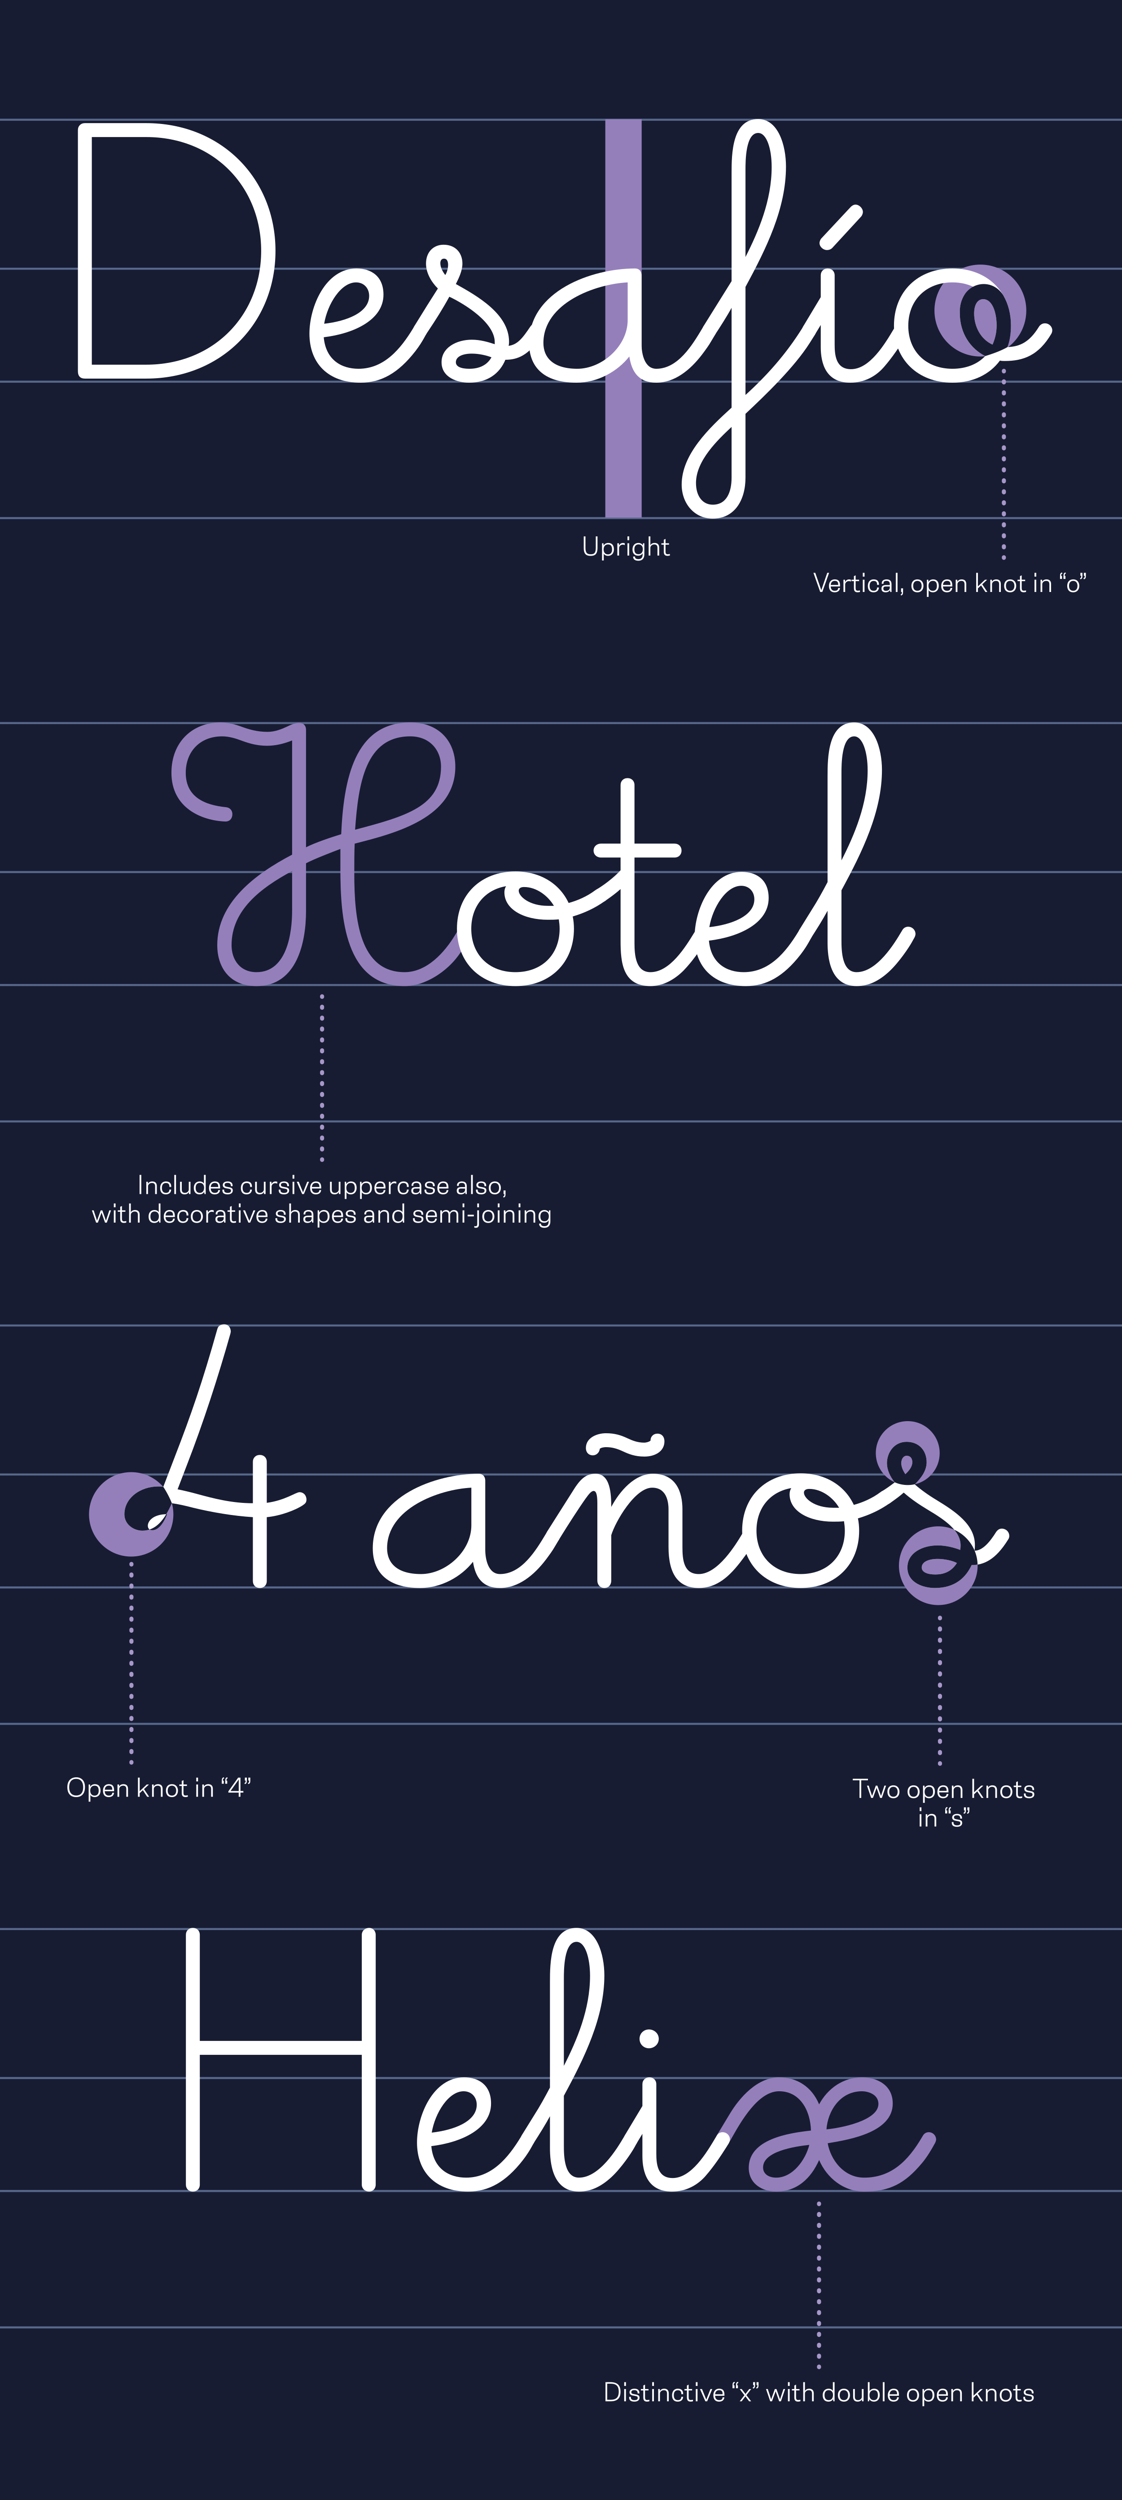 <?xml version="1.0" encoding="UTF-8"?><svg xmlns="http://www.w3.org/2000/svg" xmlns:xlink="http://www.w3.org/1999/xlink" viewBox="0 0 1920 4275"><defs><style>.cls-1,.cls-2,.cls-3,.cls-4,.cls-5,.cls-6,.cls-7{fill:none;}.cls-2{stroke-dasharray:0 0 1.71 17.09;}.cls-2,.cls-3,.cls-4,.cls-5,.cls-6{stroke:#a797c9;stroke-linecap:round;stroke-width:7px;}.cls-2,.cls-3,.cls-4,.cls-5,.cls-6,.cls-7{stroke-miterlimit:10;}.cls-8{clip-path:url(#clippath);}.cls-9{fill:#fff;}.cls-10{fill:#171c32;}.cls-11{fill:#947fbb;}.cls-4{stroke-dasharray:0 0 1.75 17.46;}.cls-5{stroke-dasharray:0 0 1.69 16.95;}.cls-12{clip-path:url(#clippath-1);}.cls-6{stroke-dasharray:0 0 1.72 17.15;}.cls-7{stroke:#57678b;stroke-width:3.5px;}</style><clipPath id="clippath"><circle class="cls-1" cx="1605.61" cy="2677.24" r="67.32"/></clipPath><clipPath id="clippath-1"><circle class="cls-1" cx="1553.36" cy="2484.61" r="54.64"/></clipPath></defs><g id="Background"><rect class="cls-10" width="1920" height="4275"/></g><g id="Horizontal_Guides"><line class="cls-7" y1="204.72" x2="1920" y2="204.72"/><line class="cls-7" y1="459.48" x2="1920" y2="459.48"/><line class="cls-7" x1="1920" y1="652.63" y2="652.63"/><line class="cls-7" y1="885.86" x2="1920" y2="885.86"/><line class="cls-7" y1="1236.37" x2="1920" y2="1236.37"/><line class="cls-7" y1="1491.13" x2="1920" y2="1491.13"/><line class="cls-7" x1="1920" y1="1684.28" y2="1684.28"/><line class="cls-7" y1="1917.51" x2="1920" y2="1917.51"/><line class="cls-7" y1="2266.43" x2="1920" y2="2266.43"/><line class="cls-7" y1="2521.19" x2="1920" y2="2521.19"/><line class="cls-7" x1="1920" y1="2714.34" y2="2714.34"/><line class="cls-7" y1="2947.57" x2="1920" y2="2947.57"/><line class="cls-7" y1="3298.43" x2="1920" y2="3298.43"/><line class="cls-7" y1="3553.19" x2="1920" y2="3553.19"/><line class="cls-7" x1="1920" y1="3746.34" y2="3746.34"/><line class="cls-7" y1="3979.57" x2="1920" y2="3979.57"/></g><g id="Info"><circle class="cls-11" cx="1605.61" cy="2677.16" r="67.32"/><circle class="cls-11" cx="1553.36" cy="2484.61" r="54.64"/><circle class="cls-11" cx="1677.65" cy="530.99" r="78.57"/><rect class="cls-11" x="1035.82" y="203.88" width="62.23" height="681.14"/><path class="cls-11" d="m371.76,1616.08c0-72.8,65.1-121.8,128.1-154.7v-195.3c-15.4,6.3-30.1,9.1-42.7,9.1-16.1,0-29.4-3.5-42.7-8.4-11.2-4.2-22.4-7.7-34.3-7.7-38.5,0-62.3,26.6-62.3,62.3,0,42.7,34.3,55.3,68.6,58.8,7.7.7,11.2,6.3,11.2,11.9,0,6.3-3.5,12.6-11.9,12.6-40.6-1.4-92.4-23.1-92.4-83.3,0-53.2,36.4-86.1,84-86.1,13.3,0,25.9,3.5,37.1,7.7,11.9,4.2,25.2,8.4,43.4,8.4,13.3,0,24.5-4.9,33.6-9.1,8.4-4.2,15.4-6.3,20.3-6.3,6.3,0,11.9,3.5,11.9,11.9v200.9c14.7-7.7,44.1-17.5,60.2-22.4,4.2-93.1,22.4-191.1,118.3-191.1,48.3,0,77,31.5,77,75.6,0,86.8-100.1,113.4-172.2,131.6-.7,14-.7,30.8-.7,51.1,0,78.4,9.1,168.7,86.1,168.7,38.5,0,68.6-34.3,86.1-63l5.6-9.1c2.1-3.5,5.6-5.6,9.8-5.6,7,0,12.6,5.6,12.6,12.6,0,2.1-1.4,5.6-2.8,7.7-2.8,4.9-9.8,16.1-19.6,29.4-18.9,25.9-55.3,51.8-91.7,51.8-102.2,0-109.9-117.6-109.9-200.2v-34.3c-14.7,5.6-44.1,16.8-58.8,24.5v81.9c0,51.8-14.7,128.1-84.7,128.1-46.9,0-67.2-32.9-67.2-70Zm128.1-58.8v-67.9c-54.6,29.4-103.6,67.2-103.6,126.7,0,25.2,14.7,46.2,42.7,46.2,52.5,0,60.9-67.9,60.9-105Zm254.8-246.4c0-28.7-19.6-51.8-52.5-51.8-77,0-88.9,80.5-94.5,159.6,87.5-23.1,147-39.9,147-107.8Z"/><path class="cls-9" d="m781.95,1588.08c0-58.1,40.6-98,100.1-98,42.7,0,75.6,21,91,53.9,15.4-4.2,31.5-11.2,45.5-21.7,2.8-2.1,6.3-3.5,9.1-3.5,7.7,0,12.6,6.3,12.6,11.9,0,4.2-2.1,7.7-4.9,9.8-17.5,12.6-36.4,21-55.3,26.6,1.4,6.3,2.1,14,2.1,21,0,58.1-40.6,98-100.1,98s-100.1-39.9-100.1-98Zm175.7,0c0-5.6-.7-11.2-1.4-16.1-7,.7-12.6.7-18.9.7-40.6,0-74.2-17.5-74.2-46.9,0-3.5.7-7,2.8-10.5-36.4,6.3-59.5,34.3-59.5,72.8,0,44.1,30.1,74.2,75.6,74.2s75.6-30.1,75.6-74.2Zm-9.8-39.2c-9.8-16.8-29.4-32.2-51.1-32.2-6.3,0-9.1,2.8-9.1,6.3,0,9.8,18.2,25.9,49.7,25.9h10.5Z"/><path class="cls-9" d="m1061.95,1609.08v-88.9c-7,6.3-15.4,12.6-24.5,18.9-2.1,2.1-7,4.2-9.8,4.2-8.4,0-11.9-6.3-11.9-12.6,0-3.5,1.4-7,6.3-10.5,5.6-3.5,11.9-7.7,18.2-12.6,9.1-7,17.5-14.7,21.7-19.6v-21.7h-33.6c-7,0-12.6-4.9-12.6-11.9s5.6-11.9,12.6-11.9h33.6v-100.1c0-7,4.9-11.9,11.9-11.9s11.9,4.9,11.9,11.9v100.1h68.6c7,0,11.9,4.9,11.9,11.9s-4.9,11.9-11.9,11.9h-68.6v146.3c0,20.3,2.1,49.7,27.3,49.7,33.6,0,60.2-43.4,75.6-68.6l2.1-3.5c2.1-3.5,5.6-5.6,9.8-5.6,7,0,12.6,5.6,12.6,12.6,0,2.1-1.4,5.6-2.8,7.7l-4.2,7c-11.2,16.8-21,31.5-36.4,47.6-15.4,15.4-35,26.6-56.7,26.6-47.6,0-51.1-40.6-51.1-77Z"/><path class="cls-9" d="m1188.65,1602.08c0-45.5,27.3-111.3,80.5-111.3,25.2,0,46.2,13.3,46.2,44.8,0,42.7-49.7,66.5-102.2,72.8,3.5,39.2,30.8,53.9,59.5,53.9,44.1,0,72.1-34.3,93.1-68.6l2.1-3.5c2.1-3.5,5.6-5.6,9.8-5.6,7,0,12.6,5.6,12.6,12.6,0,2.1-1.4,5.6-2.8,7.7l-3.5,6.3c-2.8,4.9-7,11.9-14,21-29.4,37.8-58.8,53.9-93.8,53.9-55.3,0-87.5-32.9-87.5-84Zm102.2-64.4c0-13.3-9.1-23.1-22.4-23.1-25.9,0-49,37.1-54.6,70.7,37.8-4.2,77-18.9,77-47.6Z"/><path class="cls-9" d="m1416.14,1611.18v-53.9c-8.4,15.4-16.8,28.7-28,46.2-2.1,3.5-6.3,5.6-10.5,5.6-7,0-11.9-4.9-11.9-11.9,0-2.1,1.4-6.3,2.8-8.4l21.7-35c7.7-11.9,17.5-29.4,25.9-45.5v-180.6c0-32.9.7-92.4,45.5-92.4,34.3,0,47.6,44.8,47.6,81.2,0,71.4-33.6,140-69.3,205.8v85.4c0,18.2.7,54.6,25.9,54.6,35,0,65.1-49.7,76.3-68.6l2.1-3.5c2.1-3.5,5.6-5.6,9.8-5.6,7,0,12.6,5.6,12.6,12.6,0,2.1-1.4,5.6-2.8,7.7l-3.5,6.3c-4.2,7.7-21.7,34.3-39.2,50.4-16.1,14.7-33.6,24.5-55.3,24.5-46.2,0-49.7-50.4-49.7-74.9Zm68.6-294c0-30.8-8.4-58.1-23.1-58.1-21.7,0-21.7,48.3-21.7,63v149.1c22.4-44.1,44.8-96.6,44.8-154Z"/><path class="cls-9" d="m637.9,2647.35c0-88.9,107.1-127.4,181.3-127.4,7.7,0,11.2,5.6,11.2,11.9v118.3c0,15.4,4.9,41.3,25.2,41.3,37.1,0,61.6-40.6,78.4-68.6l2.1-3.5c2.1-3.5,5.6-5.6,9.8-5.6,7,0,12.6,5.6,12.6,12.6,0,2.1-1.4,5.6-2.8,7.7l-6.3,10.5c-3.5,6.3-9.1,14-15.4,22.4-20.3,26.6-46.9,48.3-78.4,48.3-29.4,0-42-17.5-46.2-44.8-20.3,25.9-54.6,44.8-90.3,44.8-58.8,0-81.2-29.4-81.2-67.9Zm168.7-39.2v-64.4c-56,2.8-144.2,35.7-144.2,103.6,0,24.5,16.1,44.1,58.1,44.1s86.1-38.5,86.1-83.3Z"/><path class="cls-9" d="m1022.2,2702.65v-131.6c0-10.5-.7-21.7-6.3-21.7-4.2,0-8.4,5.6-14,13.3-11.9,16.8-30.8,46.2-42,64.4l-3.5,5.6c-2.1,3.5-6.3,5.6-10.5,5.6-7,0-11.9-4.9-11.9-11.9,0-2.1,1.4-6.3,2.8-8.4l46.2-72.8c12.6-19.6,22.4-25.2,36.4-25.2,25.2,0,26.6,35,26.6,56.7,14.7-27.3,39.9-56.7,71.4-56.7,39.9,0,50.4,31.5,50.4,60.9v64.4c0,21.7,2.1,46.2,28,46.2,32.9,0,63.7-51.1,74.2-68.6l2.1-3.5c2.1-3.5,5.6-5.6,9.8-5.6,7,0,12.6,5.6,12.6,12.6,0,2.1-1.4,5.6-2.8,7.7l-4.2,7c-4.2,7-9.8,16.1-17.5,25.9-21,28-42.7,48.3-74.2,48.3-35.7,0-51.8-24.5-51.8-70v-64.4c0-14.7-4.2-37.1-28-37.1-29.4,0-63,58.1-70,81.2v77.7c0,7-4.2,12.6-11.9,12.6-7,0-11.9-5.6-11.9-12.6Zm43.4-221.2c-9.1-4.2-17.5-7-28.7-7-2.8,0-8.4.7-10.5,2.8-.7,6.3-5.6,11.2-11.9,11.2-7,0-11.9-4.9-11.9-12.6,0-17.5,18.9-25.2,34.3-25.2s25.9,3.5,36.4,8.4c9.1,4.2,17.5,7.7,29.4,7.7,2.8,0,8.4-1.4,10.5-3.5,0-7,4.9-11.9,11.9-11.9s11.9,4.9,11.9,13.3c0,16.1-14.7,25.9-34.3,25.9-16.1,0-26.6-4.2-37.1-9.1Z"/><path class="cls-9" d="m1269.99,2617.25c0-58.1,40.6-98,100.1-98,42.7,0,75.6,21,91,53.9,15.4-4.2,31.5-11.2,45.5-21.7,2.8-2.1,6.3-3.5,9.1-3.5,7.7,0,12.6,6.3,12.6,11.9,0,4.2-2.1,7.7-4.9,9.8-17.5,12.6-36.4,21-55.3,26.6,1.4,6.3,2.1,14,2.1,21,0,58.1-40.6,98-100.1,98s-100.1-39.9-100.1-98Zm175.7,0c0-5.6-.7-11.2-1.4-16.1-7,.7-12.6.7-18.9.7-40.6,0-74.2-17.5-74.2-46.9,0-3.5.7-7,2.8-10.5-36.4,6.3-59.5,34.3-59.5,72.8,0,44.1,30.1,74.2,75.6,74.2s75.6-30.1,75.6-74.2Zm-9.8-39.2c-9.8-16.8-29.4-32.2-51.1-32.2-6.3,0-9.1,2.8-9.1,6.3,0,9.8,18.2,25.9,49.7,25.9h10.5Z"/><path class="cls-9" d="m1552.79,2680.25c0-25.2,25.9-37.8,51.8-37.8,13.3,0,28,3.5,38.5,7.7.7-3.5.7-5.6.7-7.7,0-25.2-26.6-43.4-56-60.9-14-8.4-28.7-18.2-41.3-29.4-6.3,5.6-11.9,9.8-23.8,18.2-2.1,1.4-4.2,2.1-7,2.1-8.4,0-11.9-6.3-11.9-12.6,0-3.5,2.1-8.4,6.3-10.5,5.6-3.5,11.9-7.7,21-14.7-8.4-10.5-13.3-21.7-13.3-32.9,0-17.5,11.9-36.4,33.6-36.4s34.3,15.4,34.3,35c0,14.7-9.8,27.3-20.3,37.8,10.5,9.1,23.1,18.2,37.1,26.6,32.2,19.6,65.8,42,65.8,77,0,2.8,0,5.6-.7,9.8,14,0,26.6-15.4,37.1-32.2,3.5-4.9,7-5.6,9.8-5.6,6.3,0,12.6,4.9,12.6,12.6,0,.7,0,3.5-2.1,6.3-21.7,35-42,43.4-62.3,43.4-9.8,21-28,39.2-63,39.2-18.9,0-46.9-8.4-46.9-35Zm8.4-179.9c0-7-3.5-11.2-9.8-11.2-4.2,0-9.1,4.2-9.1,12.6,0,6.3,2.8,12.6,7,18.9,7.7-7,11.9-14,11.9-20.3Zm76.3,172.2c-7.7-4.2-21.7-7-32.9-7-15.4,0-27.3,4.9-27.3,14.7,0,7.7,9.1,11.9,23.1,11.9s27.3-4.2,37.1-19.6Z"/><path class="cls-11" d="m1281.29,3706.69c0-49,67.9-59.5,106.4-63.7-.7-31.5-16.8-67.2-54.6-67.2-35.7,0-65.1,51.8-80.5,79.1l-5.6,9.8c-2.1,3.5-6.3,5.6-10.5,5.6-7,0-11.9-4.9-11.9-11.9,0-2.1,1.4-6.3,2.8-8.4l22.4-37.1c15.4-25.2,45.5-60.9,83.3-60.9,30.8,0,56,16.1,68.6,46.2,14.7-27.3,41.3-46.2,73.5-46.2,23.8,0,52.5,11.9,52.5,44.8,0,49-72.8,61.6-111.3,67.9,4.9,28,27.3,58.8,62.3,58.8,46.9,0,75.6-29.4,98.7-68.6l2.1-3.5c2.1-3.5,5.6-5.6,9.8-5.6,7,0,12.6,5.6,12.6,12.6,0,2.1-1.4,5.6-2.8,7.7-4.2,7.7-12.6,22.4-21.7,32.9-28.7,34.3-54.6,48.3-98.7,48.3-35,0-63.7-23.1-77-53.9-14,31.5-37.8,53.9-73.5,53.9-23.8,0-46.9-13.3-46.9-40.6Zm103.6-39.2c-25.9,2.8-79.1,11.2-79.1,38.5,0,11.9,10.5,17.5,22.4,17.5,28.7,0,50.4-30.8,56.7-56Zm118.3-70c0-17.5-19.6-21.7-28-21.7-38.5,0-58.8,35-60.9,65.1,23.8-2.1,88.9-14.7,88.9-43.4Z"/><path class="cls-9" d="m318.11,3735.39v-427c0-7,4.9-11.9,11.9-11.9s11.9,4.9,11.9,11.9v181.3h277.2v-181.3c0-7,5.6-11.9,12.6-11.9,6.3,0,11.2,4.9,11.2,11.9v427c0,7-4.9,11.9-11.2,11.9-7,0-12.6-4.9-12.6-11.9v-221.9h-277.2v221.9c0,7-4.9,11.9-11.9,11.9s-11.9-4.9-11.9-11.9Z"/><path class="cls-9" d="m713.6,3663.29c0-45.5,27.3-111.3,80.5-111.3,25.2,0,46.2,13.3,46.2,44.8,0,42.7-49.7,66.5-102.2,72.8,3.5,39.2,30.8,53.9,59.5,53.9,44.1,0,72.1-34.3,93.1-68.6l2.1-3.5c2.1-3.5,5.6-5.6,9.8-5.6,7,0,12.6,5.6,12.6,12.6,0,2.1-1.4,5.6-2.8,7.7l-3.5,6.3c-2.8,4.9-7,11.9-14,21-29.4,37.8-58.8,53.9-93.8,53.9-55.3,0-87.5-32.9-87.5-84Zm102.2-64.4c0-13.3-9.1-23.1-22.4-23.1-25.9,0-49,37.1-54.6,70.7,37.8-4.2,77-18.9,77-47.6Z"/><path class="cls-9" d="m941.1,3672.39v-53.9c-8.4,15.4-16.8,28.7-28,46.2-2.1,3.5-6.3,5.6-10.5,5.6-7,0-11.9-4.9-11.9-11.9,0-2.1,1.4-6.3,2.8-8.4l21.7-35c7.7-11.9,17.5-29.4,25.9-45.5v-180.6c0-32.9.7-92.4,45.5-92.4,34.3,0,47.6,44.8,47.6,81.2,0,71.4-33.6,140-69.3,205.8v85.4c0,18.2.7,54.6,25.9,54.6,35,0,65.1-49.7,76.3-68.6l2.1-3.5c2.1-3.5,5.6-5.6,9.8-5.6,7,0,12.6,5.6,12.6,12.6,0,2.1-1.4,5.6-2.8,7.7l-3.5,6.3c-4.2,7.7-21.7,34.3-39.2,50.4-16.1,14.7-33.6,24.5-55.3,24.5-46.2,0-49.7-50.4-49.7-74.9Zm68.6-294c0-30.8-8.4-58.1-23.1-58.1-21.7,0-21.7,48.3-21.7,63v149.1c22.4-44.1,44.8-96.6,44.8-154Z"/><path class="cls-9" d="m1099.3,3686.39v-37.8l-9.8,16.1c-2.1,3.5-6.3,5.6-10.5,5.6-7,0-11.9-4.9-11.9-11.9,0-2.1,1.4-6.3,2.8-8.4l29.4-49v-37.1c0-7,4.9-11.9,11.9-11.9s11.9,4.9,11.9,11.9v118.3c0,18.2,2.1,42,28,42,32.2,0,58.1-43.4,73.5-69.3l2.1-3.5c2.1-3.5,5.6-5.6,9.8-5.6,7,0,12.6,5.6,12.6,12.6,0,2.1-1.4,5.6-2.8,7.7l-3.5,5.6c-9.8,15.4-21,32.2-34.3,47.6-14,16.8-34.3,28-58.8,28-42,0-50.4-33.6-50.4-60.9Zm-4.9-200.2c0-9.1,7-16.1,16.1-16.1s16.8,7,16.8,16.1-7.7,16.1-16.8,16.1-16.1-7-16.1-16.1Z"/><path class="cls-9" d="m133.32,634.75V222.45c0-7,4.9-11.9,11.9-11.9h105c128.1,0,221.2,94.5,221.2,218.4s-93.1,218.4-221.2,218.4h-105c-7.7,0-11.9-4.2-11.9-12.6Zm116.9-11.2c114.8,0,196.7-84,196.7-194.6s-81.9-194.6-196.7-194.6h-93.1v389.2h93.1Z"/><path class="cls-9" d="m529.51,570.35c0-45.5,27.3-111.3,80.5-111.3,25.2,0,46.2,13.3,46.2,44.8,0,42.7-49.7,66.5-102.2,72.8,3.5,39.2,30.8,53.9,59.5,53.9,44.1,0,72.1-34.3,93.1-68.6l2.1-3.5c2.1-3.5,5.6-5.6,9.8-5.6,7,0,12.6,5.6,12.6,12.6,0,2.1-1.4,5.6-2.8,7.7l-3.5,6.3c-2.8,4.9-7,11.9-14,21-29.4,37.8-58.8,53.9-93.8,53.9-55.3,0-87.5-32.9-87.5-84Zm102.2-64.4c0-13.3-9.1-23.1-22.4-23.1-25.9,0-49,37.1-54.6,70.7,37.8-4.2,77-18.9,77-47.6Z"/><path class="cls-9" d="m755.6,619.35c0-25.2,25.9-38.5,51.8-38.5,14.7,0,28.7,4.2,39.2,7.7v-3.5c0-32.9-49.7-64.4-77.7-77.7-11.9,21.7-23.1,39.2-35.7,58.1l-4.2,6.3c-2.1,3.5-6.3,5.6-10.5,5.6-7,0-11.9-4.9-11.9-11.9,0-2.1,1.4-6.3,2.8-8.4l21.7-35,18.2-28.7c-11.2-11.2-20.3-26.6-20.3-42.7,0-19.6,12.6-32.2,30.1-32.2,20.3,0,32.2,14,32.2,32.2,0,11.9-5.6,23.8-11.2,35,36.4,20.3,91,51.1,91,98.7,0,2.1,0,3.5-.7,7,14.7-2.1,23.1-11.9,37.1-32.9,3.5-4.9,7-5.6,9.8-5.6,6.3,0,12.6,4.9,12.6,12.6,0,.7,0,3.5-2.1,6.3-22.4,37.1-43.4,43.4-63,43.4-9.8,23.8-30.8,39.2-62.3,39.2-18.9,0-46.9-8.4-46.9-35Zm11.2-166.6c0-4.9-1.4-10.5-7-10.5-4.9,0-6.3,4.2-6.3,7.7,0,7.7,4.2,14.7,8.4,20.3,2.1-2.8,4.9-9.8,4.9-17.5Zm74.2,158.2c-9.1-3.5-21.7-6.3-33.6-6.3-15.4,0-27.3,4.9-27.3,14.7,0,7.7,9.1,11.2,23.1,11.2,16.1,0,30.1-5.6,37.8-19.6Z"/><path class="cls-9" d="m905.4,586.45c0-88.9,107.1-127.4,181.3-127.4,7.7,0,11.2,5.6,11.2,11.9v118.3c0,15.4,4.9,41.3,25.2,41.3,37.1,0,61.6-40.6,78.4-68.6l2.1-3.5c2.1-3.5,5.6-5.6,9.8-5.6,7,0,12.6,5.6,12.6,12.6,0,2.1-1.4,5.6-2.8,7.7l-6.3,10.5c-3.5,6.3-9.1,14-15.4,22.4-20.3,26.6-46.9,48.3-78.4,48.3-29.4,0-42-17.5-46.2-44.8-20.3,25.9-54.6,44.8-90.3,44.8-58.8,0-81.2-29.4-81.2-67.9Zm168.7-39.2v-64.4c-56,2.8-144.2,35.7-144.2,103.6,0,24.5,16.1,44.1,58.1,44.1s86.1-38.5,86.1-83.3Z"/><path class="cls-9" d="m1166.5,828.65c0-51.8,46.9-96.6,85.4-131.6v-170.8c-6.3,11.9-19.6,32.9-28,45.5-2.1,3.5-6.3,5.6-10.5,5.6-7,0-11.9-4.9-11.9-11.9,0-2.1,1.4-6.3,2.8-8.4l47.6-76.3v-184.8c0-32.9.7-92.4,45.5-92.4,34.3,0,47.6,44.8,47.6,81.2,0,72.1-33.6,140-69.3,205.8v184.8c37.1-33.6,69.3-70,96.6-113.4l2.1-3.5c2.1-3.5,5.6-5.6,9.8-5.6,7,0,12.6,5.6,12.6,12.6,0,2.1-1.4,5.6-2.8,7.7l-8.4,13.3c-26.6,42-77,90.3-109.9,121.1v109.2c0,37.8-18.2,70-56,70-32.2,0-53.2-26.6-53.2-58.1Zm85.4-11.9v-86.8c-23.1,21.7-60.9,57.4-60.9,95.9,0,22.4,11.2,37.1,28.7,37.1,23.8,0,32.2-21.7,32.2-46.2Zm68.6-531.3c0-30.8-8.4-58.1-23.1-58.1-21.7,0-21.7,48.3-21.7,63v149.1c22.4-44.1,44.8-96.6,44.8-154Z"/><path class="cls-9" d="m1404.49,593.45v-37.8l-9.8,16.1c-2.1,3.5-6.3,5.6-10.5,5.6-7,0-11.9-4.9-11.9-11.9,0-2.1,1.4-6.3,2.8-8.4l29.4-49v-37.1c0-7,4.9-11.9,11.9-11.9s11.9,4.9,11.9,11.9v118.3c0,18.2,2.1,42,28,42,32.2,0,58.1-43.4,73.5-69.3l2.1-3.5c2.1-3.5,5.6-5.6,9.8-5.6,7,0,12.6,5.6,12.6,12.6,0,2.1-1.4,5.6-2.8,7.7l-3.5,5.6c-9.8,15.4-21,32.2-34.3,47.6-14,16.8-34.3,28-58.8,28-42,0-50.4-33.6-50.4-60.9Zm-2.1-177.8c0-2.8,1.4-6.3,3.5-8.4l49.7-53.2c2.1-2.1,4.9-4.2,8.4-4.2,6.3,0,12.6,6.3,12.6,12.6,0,2.8-1.4,6.3-3.5,8.4l-49,53.2c-1.4,1.4-4.2,3.5-9.1,3.5-6.3,0-12.6-5.6-12.6-11.9Z"/><path class="cls-9" d="m1529.78,557.05c0-58.1,40.6-98,100.1-98s100.1,39.9,100.1,97.3c0,13.3-2.1,25.9-6.3,37.1,21.7-.7,37.8-8.4,53.9-34.3,2.1-3.5,5.6-6.3,10.5-6.3,7.7,0,12.6,6.3,12.6,11.9,0,2.1-.7,4.2-1.4,5.6-21.7,37.1-47.6,46.9-79.8,46.9-2.8,0-5.6,0-8.4-.7-17.5,23.8-46.2,37.8-81.2,37.8-59.5,0-100.1-39.9-100.1-97.3Zm156.1,51.8c-25.2-12.6-43.4-38.5-43.4-73.5,0-28.7,12.6-41.3,27.3-42.7-11.2-6.3-24.5-9.8-39.9-9.8-44.8,0-75.6,30.1-75.6,74.2s30.8,73.5,75.6,73.5c23.1,0,42.7-7.7,56-21.7Zm19.6-52.5c0-19.6-6.3-44.8-23.1-44.8-8.4,0-15.4,7.7-15.4,24.5,0,22.4,11.2,44.1,31.5,53.2,4.2-9.8,7-20.3,7-32.9Z"/><path class="cls-9" d="m998.93,937.1v-19.95h2.94v19.95c0,9.41,4.07,10.63,8.86,10.63s8.78-1.01,8.78-10.63v-19.95h2.94v19.62c0,11.64-5.33,13.69-11.76,13.69s-11.76-2.06-11.76-13.36Z"/><path class="cls-9" d="m1030.22,928.91h2.39l.34,3.86h.08c1.13-2.48,4.03-4.41,7.86-4.41,6.3,0,9.66,3.99,9.66,11.01s-4.29,11.09-9.87,11.09c-3.78,0-6.38-1.6-7.44-3.7h-.08v11.55h-2.94v-29.41Zm17.18,10.63c0-7.18-3.4-8.61-6.93-8.61-4.24,0-7.56,2.73-7.56,8.44,0,6.01,3.45,8.57,7.44,8.57,3.02,0,7.06-1.47,7.06-8.4Z"/><path class="cls-9" d="m1056.43,928.91h2.6l.29,3.91c1.01-2.14,3.07-4.45,6.76-4.45,1.26,0,2.18.21,3.02.55v3.15c-1.13-.5-2.1-.76-3.4-.76-3.74,0-6.34,2.81-6.34,5.75v12.85h-2.94v-21Z"/><path class="cls-9" d="m1073.73,917.15h2.98v6.51h-2.98v-6.51Zm0,11.76h2.94v21h-2.94v-21Z"/><path class="cls-9" d="m1083.43,951.72v-.13h3.11v.13c0,2.9,1.93,4.33,6.13,4.33,4.79,0,7.01-2.94,7.01-7.86v-2.1h-.08c-1.09,2.18-3.65,4.07-7.48,4.07-6.3,0-9.75-3.99-9.75-10.71,0-7.1,4.37-11.09,9.96-11.09,3.78,0,6.55,1.81,7.56,4.12h.12l.29-3.57h2.31v19.16c0,5.88-2.81,10.71-10.33,10.71-6.3,0-8.86-2.98-8.86-7.06Zm16.59-12.77c0-5.5-3.36-8.07-7.35-8.07-3.03,0-7.14,1.47-7.14,8.4s3.57,8.32,7.1,8.32c4.24,0,7.39-2.73,7.39-8.65Z"/><path class="cls-9" d="m1109.98,917.15h2.94v15.16c1.05-2.1,3.28-3.95,7.31-3.95,4.75,0,7.77,2.52,7.77,7.94v13.61h-2.94v-13.27c0-4.33-2.14-5.71-5.5-5.71-3.82,0-6.64,2.69-6.64,5.63v13.36h-2.94v-32.77Z"/><path class="cls-9" d="m1146.31,947.23v2.6c-.76.21-2.14.59-4.03.59-3.82,0-6.34-1.6-6.34-6.89v-12.18h-4.16v-2.44h4.16v-6.05l2.94-1.43v7.48h5.92v2.44h-5.92v11.8c0,2.81.76,4.58,3.4,4.58,1.6,0,3.23-.29,4.03-.5Z"/><path class="cls-10" d="m1642.48,535.35c0,34.86,18.35,60.85,43.4,73.5,26.54-7.96,38.12-15.41,38.12-15.41,4.2-11.2,5.97-23.79,5.97-37.09,0-19.28-4.59-36.59-12.94-51.07l-74.56,30.07Zm56,53.9c-20.3-9.1-31.5-30.8-31.5-53.2,0-16.8,7-24.5,15.4-24.5,16.8,0,23.1,25.2,23.1,44.8,0,12.6-2.8,23.1-7,32.9Zm18.56-83.97c-21.52-35.2-76.01-21.78-74.56,30.07"/><path class="cls-9" d="m1391.98,979.45h3.11l10.29,29.49h.08l10.17-29.49h3.11l-11.59,32.77h-3.57l-11.59-32.77Z"/><path class="cls-9" d="m1437.47,1002.73h-15.96c.17,4.79,2.48,7.48,6.93,7.48,3.82,0,5.67-1.43,5.96-4.83h2.98c-.29,4.24-3.28,7.39-9.03,7.39-7.06,0-9.83-4.66-9.83-10.88s3.23-11.22,10-11.22,8.95,3.99,8.95,10.21v1.85Zm-3.11-2.98c0-4.45-1.72-6.55-5.92-6.55s-6.55,2.65-6.89,6.97h12.81v-.42Z"/><path class="cls-9" d="m1443.35,991.22h2.6l.29,3.91c1.01-2.14,3.07-4.45,6.76-4.45,1.26,0,2.18.21,3.02.55v3.15c-1.13-.5-2.1-.76-3.4-.76-3.74,0-6.34,2.81-6.34,5.75v12.85h-2.94v-21Z"/><path class="cls-9" d="m1471.62,1009.53v2.6c-.76.21-2.14.59-4.03.59-3.82,0-6.34-1.6-6.34-6.89v-12.18h-4.16v-2.44h4.16v-6.05l2.94-1.43v7.48h5.92v2.44h-5.92v11.8c0,2.81.76,4.58,3.4,4.58,1.6,0,3.23-.29,4.03-.5Z"/><path class="cls-9" d="m1476.44,979.45h2.98v6.51h-2.98v-6.51Zm0,11.76h2.94v21h-2.94v-21Z"/><path class="cls-9" d="m1485.1,1001.89c0-6.38,3.23-11.22,10-11.22s8.95,3.91,8.95,8.95v.42h-3.11v-.63c0-3.82-1.64-6.09-5.84-6.09-4.75,0-7.01,3.11-7.01,8.4,0,5.63,2.39,8.49,6.93,8.49,3.82,0,5.84-1.85,5.92-5.67h3.03c-.08,4.66-3.15,8.23-9.03,8.23-7.22,0-9.83-4.75-9.83-10.88Z"/><path class="cls-9" d="m1508.45,1006.42c0-3.95,2.23-6.09,7.86-6.09h6.34v-1.72c0-2.98-1.26-5.42-5.46-5.42-3.95,0-5.34,1.51-5.34,4.12v.88h-2.98v-.84c0-5,4.2-6.68,8.32-6.68,5.8,0,8.4,2.86,8.4,8.44v13.11h-2.06l-.55-2.98h-.08c-1.26,1.89-3.7,3.53-7.35,3.53-4.91,0-7.1-2.31-7.1-6.34Zm14.2-1.85v-1.76h-7.02c-2.65,0-4.03.92-4.03,3.61,0,2.35,1.26,3.86,4.5,3.86,4.16,0,6.55-2.14,6.55-5.71Z"/><path class="cls-9" d="m1532.93,979.45h2.94v32.77h-2.94v-32.77Z"/><path class="cls-9" d="m1541.96,1006h3.36v6.22c0,3.95-.88,5.29-3.4,5.96l-.67-1.85c1.76-.67,2.06-1.09,2.06-3.78v-.34h-1.34v-6.22Z"/><path class="cls-9" d="m1559.6,1001.72c0-6.22,3.32-11.05,10.38-11.05,6.59,0,10.25,4.83,10.25,11.05s-3.7,11.05-10.29,11.05c-7.27,0-10.33-4.83-10.33-11.05Zm17.56,0c0-5.33-2.9-8.49-7.22-8.49-4.75,0-7.27,3.15-7.27,8.49s2.56,8.49,7.27,8.49c4.33,0,7.22-3.15,7.22-8.49Z"/><path class="cls-9" d="m1586.11,991.22h2.39l.34,3.86h.08c1.13-2.48,4.03-4.41,7.86-4.41,6.3,0,9.66,3.99,9.66,11.01s-4.29,11.09-9.87,11.09c-3.78,0-6.38-1.6-7.43-3.7h-.09v11.55h-2.94v-29.41Zm17.18,10.63c0-7.18-3.4-8.61-6.93-8.61-4.24,0-7.56,2.73-7.56,8.44,0,6.01,3.45,8.57,7.44,8.57,3.03,0,7.06-1.47,7.06-8.4Z"/><path class="cls-9" d="m1629.58,1002.73h-15.96c.17,4.79,2.48,7.48,6.93,7.48,3.82,0,5.67-1.43,5.96-4.83h2.98c-.29,4.24-3.28,7.39-9.03,7.39-7.06,0-9.83-4.66-9.83-10.88s3.23-11.22,10-11.22,8.95,3.99,8.95,10.21v1.85Zm-3.11-2.98c0-4.45-1.72-6.55-5.92-6.55s-6.55,2.65-6.89,6.97h12.81v-.42Z"/><path class="cls-9" d="m1635.46,991.22h2.61l.29,3.49c1.01-2.14,3.28-4.03,7.35-4.03,4.75,0,7.77,2.52,7.77,7.94v13.61h-2.94v-13.27c0-4.33-2.14-5.71-5.5-5.71-3.82,0-6.64,2.69-6.64,5.63v13.36h-2.94v-21Z"/><path class="cls-9" d="m1670.48,979.45h2.94v23.23l12.14-11.47h3.65v.04l-8.4,7.86,8.78,13.06v.04h-3.36l-7.39-11.22-5.42,5.04v6.18h-2.94v-32.77Z"/><path class="cls-9" d="m1694.63,991.22h2.61l.29,3.49c1.01-2.14,3.28-4.03,7.35-4.03,4.75,0,7.77,2.52,7.77,7.94v13.61h-2.94v-13.27c0-4.33-2.14-5.71-5.5-5.71-3.82,0-6.64,2.69-6.64,5.63v13.36h-2.94v-21Z"/><path class="cls-9" d="m1718.32,1001.72c0-6.22,3.32-11.05,10.38-11.05,6.6,0,10.25,4.83,10.25,11.05s-3.7,11.05-10.29,11.05c-7.27,0-10.33-4.83-10.33-11.05Zm17.56,0c0-5.33-2.9-8.49-7.22-8.49-4.75,0-7.27,3.15-7.27,8.49s2.56,8.49,7.27,8.49c4.33,0,7.22-3.15,7.22-8.49Z"/><path class="cls-9" d="m1755.79,1009.53v2.6c-.76.21-2.14.59-4.03.59-3.82,0-6.34-1.6-6.34-6.89v-12.18h-4.16v-2.44h4.16v-6.05l2.94-1.43v7.48h5.92v2.44h-5.92v11.8c0,2.81.76,4.58,3.4,4.58,1.6,0,3.23-.29,4.03-.5Z"/><path class="cls-9" d="m1770.28,979.45h2.98v6.51h-2.98v-6.51Zm0,11.76h2.94v21h-2.94v-21Z"/><path class="cls-9" d="m1780.61,991.22h2.6l.29,3.49c1.01-2.14,3.28-4.03,7.35-4.03,4.75,0,7.77,2.52,7.77,7.94v13.61h-2.94v-13.27c0-4.33-2.14-5.71-5.5-5.71-3.82,0-6.64,2.69-6.64,5.63v13.36h-2.94v-21Z"/><path class="cls-9" d="m1817.32,989.91h-3.36v-5.08c0-3.95.88-5.29,3.4-5.97l.67,1.85c-1.76.67-2.06,1.09-2.06,3.78v.34h1.34v5.08Zm5.92,0h-3.36v-5.08c0-3.95.88-5.29,3.4-5.97l.67,1.85c-1.76.67-2.06,1.09-2.06,3.78v.34h1.34v5.08Z"/><path class="cls-9" d="m1826.26,1001.72c0-6.22,3.32-11.05,10.38-11.05,6.6,0,10.25,4.83,10.25,11.05s-3.7,11.05-10.29,11.05c-7.27,0-10.33-4.83-10.33-11.05Zm17.56,0c0-5.33-2.9-8.49-7.22-8.49-4.75,0-7.27,3.15-7.27,8.49s2.56,8.49,7.27,8.49c4.33,0,7.22-3.15,7.22-8.49Z"/><path class="cls-9" d="m1848.14,988.65c1.76-.67,2.06-1.09,2.06-3.78v-.34h-1.34v-5.08h3.36v5.08c0,3.95-.88,5.29-3.4,5.97l-.67-1.85Zm5.92,0c1.77-.67,2.06-1.09,2.06-3.78v-.34h-1.34v-5.08h3.36v5.08c0,3.95-.88,5.29-3.4,5.97l-.67-1.85Z"/><line class="cls-3" x1="1717.86" y1="634.13" x2="1717.86" y2="635"/><line class="cls-2" x1="1717.86" y1="652.1" x2="1717.86" y2="944.36"/><line class="cls-3" x1="1717.86" y1="952.9" x2="1717.86" y2="953.78"/><circle class="cls-11" cx="224.51" cy="2589.37" r="72.18"/><path class="cls-9" d="m432.71,2703.35v-109.2c-33.6-2.1-70.7-8.4-102.2-16.1-13.3-3.5-25.9-6.3-36.4-7.7-12.6,28.7-27.3,46.9-50.4,46.9-14.7,0-30.8-10.5-30.8-28,0-28,27.3-47.6,58.1-47.6,2.8,0,5.6,0,8.4.7l19.6-51.1c28-72.1,47.6-128.8,72.8-218.4,1.4-5.6,5.6-8.4,11.9-8.4,7,0,11.2,5.6,11.2,12.6l-.7,3.5c-21,74.2-46.2,151.9-74.2,224l-16.1,42c10.5,2.1,22.4,4.9,35,8.4,25.9,7,57.4,15.4,93.8,15.4v-70.7c0-7,4.9-11.9,11.9-11.9s11.9,4.9,11.9,11.9v70c31.5-4.2,49.7-18.2,56-18.2,7,0,11.9,5.6,11.9,12.6,0,4.9-2.1,7-6.3,9.8-12.6,8.4-38.5,18.2-61.6,20.3v109.2c0,7-4.9,11.9-11.9,11.9s-11.9-4.9-11.9-11.9Zm-162.4-137.2c-23.8,0-32.9,11.9-32.9,19.6,0,3.5,1.4,7.7,7.7,7.7,8.4,0,17.5-7.7,25.2-27.3Z"/><path class="cls-10" d="m295.03,2565.12-15.58-22.89l-.05.13c-2.8-.7-5.6-.7-8.4-.7-30.8,0-58.1,19.6-58.1,47.6,0,17.5,16.1,28,30.8,28,23.1,0,37.8-18.2,50.4-46.9-5.67-14.69-14.65-28.13-14.65-28.13Zm-34.35,51.23c-6.3,0-7.7-4.2-7.7-7.7,0-7.7,9.1-19.6,32.9-19.6-7.7,19.6-16.8,27.3-25.2,27.3Z"/><path class="cls-9" d="m115.25,3055.88c0-11.72,6.76-16.93,15.46-16.93,7.94,0,14.7,5.21,14.7,16.59,0,12.48-6.76,17.26-15.08,17.26s-15.08-4.79-15.08-16.93Zm27.05,0c0-10.12-5.33-14.24-12.01-14.24s-11.93,4.12-11.93,14.24,5.33,14.2,12.01,14.2,11.93-3.74,11.93-14.2Z"/><path class="cls-9" d="m151.71,3051.26h2.39l.34,3.86h.08c1.13-2.48,4.03-4.41,7.86-4.41,6.3,0,9.66,3.99,9.66,11.01s-4.29,11.09-9.87,11.09c-3.78,0-6.38-1.6-7.43-3.7h-.08v11.55h-2.94v-29.41Zm17.18,10.63c0-7.18-3.4-8.61-6.93-8.61-4.24,0-7.56,2.73-7.56,8.44,0,6.01,3.45,8.57,7.44,8.57,3.02,0,7.06-1.47,7.06-8.4Z"/><path class="cls-9" d="m195.18,3062.77h-15.96c.17,4.79,2.48,7.48,6.93,7.48,3.82,0,5.67-1.43,5.97-4.83h2.98c-.29,4.24-3.28,7.39-9.03,7.39-7.06,0-9.83-4.66-9.83-10.88s3.23-11.22,10-11.22,8.95,3.99,8.95,10.21v1.85Zm-3.11-2.98c0-4.45-1.72-6.55-5.92-6.55s-6.55,2.65-6.89,6.97h12.81v-.42Z"/><path class="cls-9" d="m201.05,3051.26h2.6l.29,3.49c1.01-2.14,3.28-4.03,7.35-4.03,4.75,0,7.77,2.52,7.77,7.94v13.61h-2.94v-13.27c0-4.33-2.14-5.71-5.5-5.71-3.82,0-6.64,2.69-6.64,5.63v13.36h-2.94v-21Z"/><path class="cls-9" d="m236.08,3039.5h2.94v23.23l12.14-11.47h3.65v.04l-8.4,7.86,8.78,13.06v.04h-3.36l-7.39-11.22-5.42,5.04v6.18h-2.94v-32.77Z"/><path class="cls-9" d="m260.23,3051.26h2.6l.29,3.49c1.01-2.14,3.28-4.03,7.35-4.03,4.75,0,7.77,2.52,7.77,7.94v13.61h-2.94v-13.27c0-4.33-2.14-5.71-5.5-5.71-3.82,0-6.64,2.69-6.64,5.63v13.36h-2.94v-21Z"/><path class="cls-9" d="m283.92,3061.77c0-6.22,3.32-11.05,10.38-11.05,6.59,0,10.25,4.83,10.25,11.05s-3.7,11.05-10.29,11.05c-7.27,0-10.33-4.83-10.33-11.05Zm17.56,0c0-5.33-2.9-8.49-7.22-8.49-4.75,0-7.27,3.15-7.27,8.49s2.56,8.49,7.27,8.49c4.33,0,7.22-3.15,7.22-8.49Z"/><path class="cls-9" d="m321.39,3069.58v2.6c-.76.21-2.14.59-4.03.59-3.82,0-6.34-1.6-6.34-6.89v-12.18h-4.16v-2.44h4.16v-6.05l2.94-1.43v7.48h5.92v2.44h-5.92v11.8c0,2.81.76,4.58,3.4,4.58,1.6,0,3.23-.29,4.03-.5Z"/><path class="cls-9" d="m335.88,3039.5h2.98v6.51h-2.98v-6.51Zm0,11.76h2.94v21h-2.94v-21Z"/><path class="cls-9" d="m346.21,3051.26h2.6l.29,3.49c1.01-2.14,3.28-4.03,7.35-4.03,4.75,0,7.77,2.52,7.77,7.94v13.61h-2.94v-13.27c0-4.33-2.14-5.71-5.5-5.71-3.82,0-6.64,2.69-6.64,5.63v13.36h-2.94v-21Z"/><path class="cls-9" d="m382.92,3049.96h-3.36v-5.08c0-3.95.88-5.29,3.4-5.97l.67,1.85c-1.76.67-2.06,1.09-2.06,3.78v.34h1.34v5.08Zm5.92,0h-3.36v-5.08c0-3.95.88-5.29,3.4-5.97l.67,1.85c-1.76.67-2.06,1.09-2.06,3.78v.34h1.34v5.08Z"/><path class="cls-9" d="m408.5,3065.13h-17.69v-2.23l16.72-23.36h3.95v22.85h4.96v2.73h-5v7.14h-2.94v-7.14Zm-13.99-2.73h14.03v-19.7l-14.03,19.7Z"/><path class="cls-9" d="m418.32,3048.7c1.76-.67,2.06-1.09,2.06-3.78v-.34h-1.34v-5.08h3.36v5.08c0,3.95-.88,5.29-3.4,5.97l-.67-1.85Zm5.92,0c1.76-.67,2.06-1.09,2.06-3.78v-.34h-1.34v-5.08h3.36v5.08c0,3.95-.88,5.29-3.4,5.97l-.67-1.85Z"/><line class="cls-3" x1="224.9" y1="2674.18" x2="224.9" y2="2675.05"/><line class="cls-6" x1="224.9" y1="2692.21" x2="224.9" y2="3004.38"/><line class="cls-3" x1="224.9" y1="3012.95" x2="224.9" y2="3013.82"/><path class="cls-9" d="m238.82,2008.92h2.94v32.77h-2.94v-32.77Z"/><path class="cls-9" d="m250.37,2020.68h2.6l.29,3.49c1.01-2.14,3.28-4.03,7.35-4.03,4.75,0,7.77,2.52,7.77,7.94v13.61h-2.94v-13.27c0-4.33-2.14-5.71-5.5-5.71-3.82,0-6.64,2.69-6.64,5.63v13.36h-2.94v-21Z"/><path class="cls-9" d="m274.05,2031.35c0-6.38,3.23-11.22,10-11.22s8.95,3.91,8.95,8.95v.42h-3.11v-.63c0-3.82-1.64-6.09-5.84-6.09-4.75,0-7.01,3.11-7.01,8.4,0,5.63,2.39,8.49,6.93,8.49,3.82,0,5.84-1.85,5.92-5.67h3.02c-.08,4.66-3.15,8.23-9.03,8.23-7.22,0-9.83-4.75-9.83-10.88Z"/><path class="cls-9" d="m298.25,2008.92h2.94v32.77h-2.94v-32.77Z"/><path class="cls-9" d="m308.12,2034.29v-13.61h2.94v13.27c0,4.33,2.14,5.71,5.42,5.71,3.74,0,6.55-2.69,6.55-5.63v-13.36h2.94v21h-2.6l-.25-3.36h-.08c-.97,2.02-3.23,3.91-7.23,3.91-4.66,0-7.69-2.52-7.69-7.94Z"/><path class="cls-9" d="m331.64,2031.22c0-7.1,4.28-11.09,10.04-11.09,3.7,0,6.22,1.6,7.31,3.74h.04v-14.96h2.94v32.77h-1.97l-.67-3.61h-.08c-1.18,2.31-3.95,4.16-7.77,4.16-6.3,0-9.83-3.99-9.83-11.01Zm17.64-.5c0-5.5-3.36-8.07-7.35-8.07-3.11,0-7.14,1.47-7.14,8.4s3.61,8.61,7.14,8.61c4.24,0,7.35-2.73,7.35-8.95Z"/><path class="cls-9" d="m376.58,2032.19h-15.96c.17,4.79,2.48,7.48,6.93,7.48,3.82,0,5.67-1.43,5.97-4.83h2.98c-.29,4.24-3.28,7.39-9.03,7.39-7.06,0-9.83-4.66-9.83-10.88s3.23-11.22,10-11.22,8.95,3.99,8.95,10.21v1.85Zm-3.11-2.98c0-4.45-1.72-6.55-5.92-6.55s-6.55,2.65-6.89,6.97h12.81v-.42Z"/><path class="cls-9" d="m380.57,2035.25v-1.18h2.94v1.13c0,2.86,2.14,4.5,5.96,4.5s5.8-1.01,5.8-3.78c0-2.06-1.01-2.81-3.86-3.32l-4.62-.84c-3.02-.55-5.54-2.02-5.54-5.5,0-3.15,2.35-6.13,8.4-6.13s8.4,3.02,8.4,7.23v.88h-2.98v-.76c0-3.44-2.14-4.92-5.42-4.92-3.95,0-5.33,1.34-5.33,3.36s1.01,2.86,3.91,3.4l4.03.76c4.12.76,6.09,1.93,6.09,5.59,0,4.58-4.12,6.55-8.78,6.55-7.31,0-8.99-3.28-8.99-6.97Z"/><path class="cls-9" d="m412.19,2031.35c0-6.38,3.23-11.22,10-11.22s8.95,3.91,8.95,8.95v.42h-3.11v-.63c0-3.82-1.64-6.09-5.84-6.09-4.75,0-7.01,3.11-7.01,8.4,0,5.63,2.39,8.49,6.93,8.49,3.82,0,5.84-1.85,5.92-5.67h3.02c-.08,4.66-3.15,8.23-9.03,8.23-7.22,0-9.83-4.75-9.83-10.88Z"/><path class="cls-9" d="m436.59,2034.29v-13.61h2.94v13.27c0,4.33,2.14,5.71,5.42,5.71,3.74,0,6.55-2.69,6.55-5.63v-13.36h2.94v21h-2.6l-.25-3.36h-.08c-.97,2.02-3.23,3.91-7.23,3.91-4.66,0-7.69-2.52-7.69-7.94Z"/><path class="cls-9" d="m461.79,2020.68h2.6l.29,3.91c1.01-2.14,3.07-4.45,6.76-4.45,1.26,0,2.18.21,3.02.55v3.15c-1.13-.5-2.1-.76-3.4-.76-3.74,0-6.34,2.81-6.34,5.75v12.85h-2.94v-21Z"/><path class="cls-9" d="m477,2035.25v-1.18h2.94v1.13c0,2.86,2.14,4.5,5.96,4.5s5.8-1.01,5.8-3.78c0-2.06-1.01-2.81-3.86-3.32l-4.62-.84c-3.02-.55-5.54-2.02-5.54-5.5,0-3.15,2.35-6.13,8.4-6.13s8.4,3.02,8.4,7.23v.88h-2.98v-.76c0-3.44-2.14-4.92-5.42-4.92-3.95,0-5.33,1.34-5.33,3.36s1.01,2.86,3.91,3.4l4.03.76c4.12.76,6.09,1.93,6.09,5.59,0,4.58-4.12,6.55-8.78,6.55-7.31,0-8.99-3.28-8.99-6.97Z"/><path class="cls-9" d="m500.64,2008.92h2.98v6.51h-2.98v-6.51Zm0,11.76h2.94v21h-2.94v-21Z"/><path class="cls-9" d="m507.83,2020.72v-.04h3.36l7.35,17.98h.08l7.1-17.98h3.07v.04l-8.74,20.96h-3.02l-9.2-20.96Z"/><path class="cls-9" d="m549.62,2032.19h-15.96c.17,4.79,2.48,7.48,6.93,7.48,3.82,0,5.67-1.43,5.97-4.83h2.98c-.29,4.24-3.28,7.39-9.03,7.39-7.06,0-9.83-4.66-9.83-10.88s3.23-11.22,10-11.22,8.95,3.99,8.95,10.21v1.85Zm-3.11-2.98c0-4.45-1.72-6.55-5.92-6.55s-6.55,2.65-6.89,6.97h12.81v-.42Z"/><path class="cls-9" d="m564.74,2034.29v-13.61h2.94v13.27c0,4.33,2.14,5.71,5.42,5.71,3.74,0,6.55-2.69,6.55-5.63v-13.36h2.94v21h-2.6l-.25-3.36h-.08c-.97,2.02-3.23,3.91-7.23,3.91-4.66,0-7.69-2.52-7.69-7.94Z"/><path class="cls-9" d="m589.94,2020.68h2.39l.34,3.87h.08c1.13-2.48,4.03-4.41,7.86-4.41,6.3,0,9.66,3.99,9.66,11.01s-4.29,11.09-9.87,11.09c-3.78,0-6.38-1.6-7.43-3.7h-.08v11.55h-2.94v-29.41Zm17.18,10.63c0-7.18-3.4-8.61-6.93-8.61-4.24,0-7.56,2.73-7.56,8.44,0,6.01,3.45,8.57,7.44,8.57,3.02,0,7.06-1.47,7.06-8.4Z"/><path class="cls-9" d="m616.14,2020.68h2.39l.34,3.87h.08c1.13-2.48,4.03-4.41,7.86-4.41,6.3,0,9.66,3.99,9.66,11.01s-4.29,11.09-9.87,11.09c-3.78,0-6.38-1.6-7.43-3.7h-.08v11.55h-2.94v-29.41Zm17.18,10.63c0-7.18-3.4-8.61-6.93-8.61-4.24,0-7.56,2.73-7.56,8.44,0,6.01,3.45,8.57,7.44,8.57,3.02,0,7.06-1.47,7.06-8.4Z"/><path class="cls-9" d="m659.62,2032.19h-15.96c.17,4.79,2.48,7.48,6.93,7.48,3.82,0,5.67-1.43,5.97-4.83h2.98c-.29,4.24-3.28,7.39-9.03,7.39-7.06,0-9.83-4.66-9.83-10.88s3.23-11.22,10-11.22,8.95,3.99,8.95,10.21v1.85Zm-3.11-2.98c0-4.45-1.72-6.55-5.92-6.55s-6.55,2.65-6.89,6.97h12.81v-.42Z"/><path class="cls-9" d="m665.49,2020.68h2.6l.29,3.91c1.01-2.14,3.07-4.45,6.76-4.45,1.26,0,2.18.21,3.02.55v3.15c-1.13-.5-2.1-.76-3.4-.76-3.74,0-6.34,2.81-6.34,5.75v12.85h-2.94v-21Z"/><path class="cls-9" d="m680.49,2031.35c0-6.38,3.23-11.22,10-11.22s8.95,3.91,8.95,8.95v.42h-3.11v-.63c0-3.82-1.64-6.09-5.84-6.09-4.75,0-7.02,3.11-7.02,8.4,0,5.63,2.39,8.49,6.93,8.49,3.82,0,5.84-1.85,5.92-5.67h3.02c-.08,4.66-3.15,8.23-9.03,8.23-7.22,0-9.83-4.75-9.83-10.88Z"/><path class="cls-9" d="m703.84,2035.88c0-3.95,2.23-6.09,7.86-6.09h6.34v-1.72c0-2.98-1.26-5.42-5.46-5.42-3.95,0-5.33,1.51-5.33,4.12v.88h-2.98v-.84c0-5,4.2-6.68,8.32-6.68,5.8,0,8.4,2.86,8.4,8.44v13.11h-2.06l-.55-2.98h-.08c-1.26,1.89-3.7,3.53-7.35,3.53-4.92,0-7.1-2.31-7.1-6.34Zm14.2-1.85v-1.76h-7.01c-2.65,0-4.03.92-4.03,3.61,0,2.35,1.26,3.87,4.5,3.87,4.16,0,6.55-2.14,6.55-5.71Z"/><path class="cls-9" d="m726.44,2035.25v-1.18h2.94v1.13c0,2.86,2.14,4.5,5.96,4.5s5.8-1.01,5.8-3.78c0-2.06-1.01-2.81-3.86-3.32l-4.62-.84c-3.02-.55-5.54-2.02-5.54-5.5,0-3.15,2.35-6.13,8.4-6.13s8.4,3.02,8.4,7.23v.88h-2.98v-.76c0-3.44-2.14-4.92-5.42-4.92-3.95,0-5.33,1.34-5.33,3.36s1.01,2.86,3.91,3.4l4.03.76c4.12.76,6.09,1.93,6.09,5.59,0,4.58-4.12,6.55-8.78,6.55-7.31,0-8.99-3.28-8.99-6.97Z"/><path class="cls-9" d="m767.35,2032.19h-15.96c.17,4.79,2.48,7.48,6.93,7.48,3.82,0,5.67-1.43,5.97-4.83h2.98c-.29,4.24-3.28,7.39-9.03,7.39-7.06,0-9.83-4.66-9.83-10.88s3.23-11.22,10-11.22,8.95,3.99,8.95,10.21v1.85Zm-3.11-2.98c0-4.45-1.72-6.55-5.92-6.55s-6.55,2.65-6.89,6.97h12.81v-.42Z"/><path class="cls-9" d="m781.62,2035.88c0-3.95,2.23-6.09,7.86-6.09h6.34v-1.72c0-2.98-1.26-5.42-5.46-5.42-3.95,0-5.33,1.51-5.33,4.12v.88h-2.98v-.84c0-5,4.2-6.68,8.32-6.68,5.8,0,8.4,2.86,8.4,8.44v13.11h-2.06l-.55-2.98h-.08c-1.26,1.89-3.7,3.53-7.35,3.53-4.92,0-7.1-2.31-7.1-6.34Zm14.2-1.85v-1.76h-7.01c-2.65,0-4.03.92-4.03,3.61,0,2.35,1.26,3.87,4.5,3.87,4.16,0,6.55-2.14,6.55-5.71Z"/><path class="cls-9" d="m806.11,2008.92h2.94v32.77h-2.94v-32.77Z"/><path class="cls-9" d="m814.51,2035.25v-1.18h2.94v1.13c0,2.86,2.14,4.5,5.96,4.5s5.8-1.01,5.8-3.78c0-2.06-1.01-2.81-3.86-3.32l-4.62-.84c-3.02-.55-5.54-2.02-5.54-5.5,0-3.15,2.35-6.13,8.4-6.13s8.4,3.02,8.4,7.23v.88h-2.98v-.76c0-3.44-2.14-4.92-5.42-4.92-3.95,0-5.33,1.34-5.33,3.36s1.01,2.86,3.91,3.4l4.03.76c4.12.76,6.09,1.93,6.09,5.59,0,4.58-4.12,6.55-8.78,6.55-7.31,0-8.99-3.28-8.99-6.97Z"/><path class="cls-9" d="m836.48,2031.18c0-6.22,3.32-11.05,10.38-11.05,6.59,0,10.25,4.83,10.25,11.05s-3.7,11.05-10.29,11.05c-7.27,0-10.33-4.83-10.33-11.05Zm17.56,0c0-5.33-2.9-8.49-7.22-8.49-4.75,0-7.27,3.15-7.27,8.49s2.56,8.49,7.27,8.49c4.33,0,7.22-3.15,7.22-8.49Z"/><path class="cls-9" d="m861.72,2035.46h3.36v6.22c0,3.95-.88,5.29-3.4,5.96l-.67-1.85c1.76-.67,2.06-1.09,2.06-3.78v-.34h-1.34v-6.22Z"/><path class="cls-9" d="m157.27,2069.57v-.04h2.98l5.76,17.47h.08l6.3-17.47h2.69l6.17,17.47h.08l5.75-17.47h2.86v.04l-7.18,20.96h-3.02l-5.96-17.06h-.08l-6.22,17.06h-3.02l-7.18-20.96Z"/><path class="cls-9" d="m194.78,2057.76h2.98v6.51h-2.98v-6.51Zm0,11.76h2.94v21h-2.94v-21Z"/><path class="cls-9" d="m216.08,2087.84v2.6c-.76.21-2.14.59-4.03.59-3.82,0-6.34-1.6-6.34-6.89v-12.18h-4.16v-2.44h4.16v-6.05l2.94-1.43v7.48h5.92v2.44h-5.92v11.8c0,2.81.76,4.58,3.4,4.58,1.6,0,3.23-.29,4.03-.5Z"/><path class="cls-9" d="m220.9,2057.76h2.94v15.16c1.05-2.1,3.28-3.95,7.31-3.95,4.75,0,7.77,2.52,7.77,7.94v13.61h-2.94v-13.27c0-4.33-2.14-5.71-5.5-5.71-3.82,0-6.64,2.69-6.64,5.63v13.36h-2.94v-32.77Z"/><path class="cls-9" d="m254.25,2080.07c0-7.1,4.28-11.09,10.04-11.09,3.7,0,6.22,1.6,7.31,3.74h.04v-14.95h2.94v32.77h-1.97l-.67-3.61h-.08c-1.18,2.31-3.95,4.16-7.77,4.16-6.3,0-9.83-3.99-9.83-11.01Zm17.64-.5c0-5.5-3.36-8.07-7.35-8.07-3.11,0-7.14,1.47-7.14,8.4s3.61,8.61,7.14,8.61c4.24,0,7.35-2.73,7.35-8.95Z"/><path class="cls-9" d="m299.19,2081.03h-15.96c.17,4.79,2.48,7.48,6.93,7.48,3.82,0,5.67-1.43,5.97-4.83h2.98c-.29,4.24-3.28,7.39-9.03,7.39-7.06,0-9.83-4.66-9.83-10.88s3.23-11.22,10-11.22,8.95,3.99,8.95,10.21v1.85Zm-3.11-2.98c0-4.45-1.72-6.55-5.92-6.55s-6.55,2.65-6.89,6.97h12.81v-.42Z"/><path class="cls-9" d="m303.39,2080.19c0-6.38,3.23-11.22,10-11.22s8.95,3.91,8.95,8.95v.42h-3.11v-.63c0-3.82-1.64-6.09-5.84-6.09-4.75,0-7.02,3.11-7.02,8.4,0,5.63,2.39,8.49,6.93,8.49,3.82,0,5.84-1.85,5.92-5.67h3.02c-.08,4.66-3.15,8.23-9.03,8.23-7.22,0-9.83-4.75-9.83-10.88Z"/><path class="cls-9" d="m326.53,2080.03c0-6.22,3.32-11.05,10.38-11.05,6.59,0,10.25,4.83,10.25,11.05s-3.7,11.05-10.29,11.05c-7.27,0-10.33-4.83-10.33-11.05Zm17.56,0c0-5.33-2.9-8.49-7.22-8.49-4.75,0-7.27,3.15-7.27,8.49s2.56,8.49,7.27,8.49c4.33,0,7.22-3.15,7.22-8.49Z"/><path class="cls-9" d="m353.04,2069.52h2.6l.29,3.91c1.01-2.14,3.07-4.45,6.76-4.45,1.26,0,2.18.21,3.02.55v3.15c-1.13-.5-2.1-.76-3.4-.76-3.74,0-6.34,2.81-6.34,5.75v12.85h-2.94v-21Z"/><path class="cls-9" d="m368.66,2084.73c0-3.95,2.23-6.09,7.86-6.09h6.34v-1.72c0-2.98-1.26-5.42-5.46-5.42-3.95,0-5.33,1.51-5.33,4.12v.88h-2.98v-.84c0-5,4.2-6.68,8.32-6.68,5.8,0,8.4,2.86,8.4,8.44v13.11h-2.06l-.55-2.98h-.08c-1.26,1.89-3.7,3.53-7.35,3.53-4.92,0-7.1-2.31-7.1-6.34Zm14.2-1.85v-1.76h-7.01c-2.65,0-4.03.92-4.03,3.61,0,2.35,1.26,3.86,4.5,3.86,4.16,0,6.55-2.14,6.55-5.71Z"/><path class="cls-9" d="m403.9,2087.84v2.6c-.76.21-2.14.59-4.03.59-3.82,0-6.34-1.6-6.34-6.89v-12.18h-4.16v-2.44h4.16v-6.05l2.94-1.43v7.48h5.92v2.44h-5.92v11.8c0,2.81.76,4.58,3.4,4.58,1.6,0,3.23-.29,4.03-.5Z"/><path class="cls-9" d="m408.73,2057.76h2.98v6.51h-2.98v-6.51Zm0,11.76h2.94v21h-2.94v-21Z"/><path class="cls-9" d="m415.91,2069.57v-.04h3.36l7.35,17.98h.08l7.1-17.98h3.07v.04l-8.74,20.96h-3.02l-9.2-20.96Z"/><path class="cls-9" d="m457.7,2081.03h-15.96c.17,4.79,2.48,7.48,6.93,7.48,3.82,0,5.67-1.43,5.97-4.83h2.98c-.29,4.24-3.28,7.39-9.03,7.39-7.06,0-9.83-4.66-9.83-10.88s3.23-11.22,10-11.22,8.95,3.99,8.95,10.21v1.85Zm-3.11-2.98c0-4.45-1.72-6.55-5.92-6.55s-6.55,2.65-6.89,6.97h12.81v-.42Z"/><path class="cls-9" d="m471.35,2084.1v-1.18h2.94v1.13c0,2.86,2.14,4.5,5.96,4.5s5.8-1.01,5.8-3.78c0-2.06-1.01-2.81-3.86-3.32l-4.62-.84c-3.02-.55-5.54-2.02-5.54-5.5,0-3.15,2.35-6.13,8.4-6.13s8.4,3.02,8.4,7.22v.88h-2.98v-.76c0-3.44-2.14-4.91-5.42-4.91-3.95,0-5.33,1.34-5.33,3.36s1.01,2.86,3.91,3.4l4.03.76c4.12.76,6.09,1.93,6.09,5.59,0,4.58-4.12,6.55-8.78,6.55-7.31,0-8.99-3.28-8.99-6.97Z"/><path class="cls-9" d="m495,2057.76h2.94v15.16c1.05-2.1,3.28-3.95,7.31-3.95,4.75,0,7.77,2.52,7.77,7.94v13.61h-2.94v-13.27c0-4.33-2.14-5.71-5.5-5.71-3.82,0-6.64,2.69-6.64,5.63v13.36h-2.94v-32.77Z"/><path class="cls-9" d="m519.1,2084.73c0-3.95,2.23-6.09,7.86-6.09h6.34v-1.72c0-2.98-1.26-5.42-5.46-5.42-3.95,0-5.33,1.51-5.33,4.12v.88h-2.98v-.84c0-5,4.2-6.68,8.32-6.68,5.8,0,8.4,2.86,8.4,8.44v13.11h-2.06l-.55-2.98h-.08c-1.26,1.89-3.7,3.53-7.35,3.53-4.92,0-7.1-2.31-7.1-6.34Zm14.2-1.85v-1.76h-7.01c-2.65,0-4.03.92-4.03,3.61,0,2.35,1.26,3.86,4.5,3.86,4.16,0,6.55-2.14,6.55-5.71Z"/><path class="cls-9" d="m543.59,2069.52h2.39l.34,3.86h.08c1.13-2.48,4.03-4.41,7.86-4.41,6.3,0,9.66,3.99,9.66,11.01s-4.29,11.09-9.87,11.09c-3.78,0-6.38-1.6-7.43-3.7h-.08v11.55h-2.94v-29.41Zm17.18,10.63c0-7.18-3.4-8.61-6.93-8.61-4.24,0-7.56,2.73-7.56,8.44,0,6.01,3.45,8.57,7.44,8.57,3.02,0,7.06-1.47,7.06-8.4Z"/><path class="cls-9" d="m587.06,2081.03h-15.96c.17,4.79,2.48,7.48,6.93,7.48,3.82,0,5.67-1.43,5.97-4.83h2.98c-.29,4.24-3.28,7.39-9.03,7.39-7.06,0-9.83-4.66-9.83-10.88s3.23-11.22,10-11.22,8.95,3.99,8.95,10.21v1.85Zm-3.11-2.98c0-4.45-1.72-6.55-5.92-6.55s-6.55,2.65-6.89,6.97h12.81v-.42Z"/><path class="cls-9" d="m591.05,2084.1v-1.18h2.94v1.13c0,2.86,2.14,4.5,5.96,4.5s5.8-1.01,5.8-3.78c0-2.06-1.01-2.81-3.86-3.32l-4.62-.84c-3.02-.55-5.54-2.02-5.54-5.5,0-3.15,2.35-6.13,8.4-6.13s8.4,3.02,8.4,7.22v.88h-2.98v-.76c0-3.44-2.14-4.91-5.42-4.91-3.95,0-5.33,1.34-5.33,3.36s1.01,2.86,3.91,3.4l4.03.76c4.12.76,6.09,1.93,6.09,5.59,0,4.58-4.12,6.55-8.78,6.55-7.31,0-8.99-3.28-8.99-6.97Z"/><path class="cls-9" d="m623.09,2084.73c0-3.95,2.23-6.09,7.86-6.09h6.34v-1.72c0-2.98-1.26-5.42-5.46-5.42-3.95,0-5.33,1.51-5.33,4.12v.88h-2.98v-.84c0-5,4.2-6.68,8.32-6.68,5.8,0,8.4,2.86,8.4,8.44v13.11h-2.06l-.55-2.98h-.08c-1.26,1.89-3.7,3.53-7.35,3.53-4.92,0-7.1-2.31-7.1-6.34Zm14.2-1.85v-1.76h-7.01c-2.65,0-4.03.92-4.03,3.61,0,2.35,1.26,3.86,4.5,3.86,4.16,0,6.55-2.14,6.55-5.71Z"/><path class="cls-9" d="m647.58,2069.52h2.6l.29,3.49c1.01-2.14,3.28-4.03,7.35-4.03,4.75,0,7.77,2.52,7.77,7.94v13.61h-2.94v-13.27c0-4.33-2.14-5.71-5.5-5.71-3.82,0-6.64,2.69-6.64,5.63v13.36h-2.94v-21Z"/><path class="cls-9" d="m671.27,2080.07c0-7.1,4.28-11.09,10.04-11.09,3.7,0,6.22,1.6,7.31,3.74h.04v-14.95h2.94v32.77h-1.97l-.67-3.61h-.08c-1.18,2.31-3.95,4.16-7.77,4.16-6.3,0-9.83-3.99-9.83-11.01Zm17.64-.5c0-5.5-3.36-8.07-7.35-8.07-3.11,0-7.14,1.47-7.14,8.4s3.61,8.61,7.14,8.61c4.24,0,7.35-2.73,7.35-8.95Z"/><path class="cls-9" d="m706.72,2084.1v-1.18h2.94v1.13c0,2.86,2.14,4.5,5.96,4.5s5.8-1.01,5.8-3.78c0-2.06-1.01-2.81-3.86-3.32l-4.62-.84c-3.02-.55-5.54-2.02-5.54-5.5,0-3.15,2.35-6.13,8.4-6.13s8.4,3.02,8.4,7.22v.88h-2.98v-.76c0-3.44-2.14-4.91-5.42-4.91-3.95,0-5.33,1.34-5.33,3.36s1.01,2.86,3.91,3.4l4.03.76c4.12.76,6.09,1.93,6.09,5.59,0,4.58-4.12,6.55-8.78,6.55-7.31,0-8.99-3.28-8.99-6.97Z"/><path class="cls-9" d="m747.63,2081.03h-15.96c.17,4.79,2.48,7.48,6.93,7.48,3.82,0,5.67-1.43,5.97-4.83h2.98c-.29,4.24-3.28,7.39-9.03,7.39-7.06,0-9.83-4.66-9.83-10.88s3.23-11.22,10-11.22,8.95,3.99,8.95,10.21v1.85Zm-3.11-2.98c0-4.45-1.72-6.55-5.92-6.55s-6.55,2.65-6.89,6.97h12.81v-.42Z"/><path class="cls-9" d="m784.21,2076.92v13.61h-2.94v-13.27c0-4.33-2.14-5.71-4.75-5.71-3.82,0-6.17,2.69-6.17,5.63v13.36h-2.94v-13.27c0-4.33-1.85-5.71-4.83-5.71-3.61,0-6.13,2.69-6.13,5.63v13.36h-2.94v-21h2.6l.29,3.49c1.01-2.02,3.07-4.03,6.93-4.03,2.94,0,5.38,1.39,6.43,4.28,1.22-2.39,3.57-4.28,7.14-4.28,4.29,0,7.31,2.52,7.31,7.94Z"/><path class="cls-9" d="m791.56,2057.76h2.98v6.51h-2.98v-6.51Zm0,11.76h2.94v21h-2.94v-21Z"/><path class="cls-9" d="m800.21,2077.04h10.59v2.81h-10.59v-2.81Z"/><path class="cls-9" d="m819.61,2093.55c0,3.53-1.68,5.84-5.04,5.84-1.18,0-2.02-.13-2.94-.38v-2.6c.8.17,1.47.29,2.27.29,1.93,0,2.77-1.26,2.77-3.65v-23.52h2.94v24.03Zm-2.94-35.79h2.98v6.51h-2.98v-6.51Z"/><path class="cls-9" d="m825.33,2080.03c0-6.22,3.32-11.05,10.38-11.05,6.59,0,10.25,4.83,10.25,11.05s-3.7,11.05-10.29,11.05c-7.27,0-10.33-4.83-10.33-11.05Zm17.56,0c0-5.33-2.9-8.49-7.22-8.49-4.75,0-7.27,3.15-7.27,8.49s2.56,8.49,7.27,8.49c4.33,0,7.22-3.15,7.22-8.49Z"/><path class="cls-9" d="m851.83,2057.76h2.98v6.51h-2.98v-6.51Zm0,11.76h2.94v21h-2.94v-21Z"/><path class="cls-9" d="m862.16,2069.52h2.6l.29,3.49c1.01-2.14,3.28-4.03,7.35-4.03,4.75,0,7.77,2.52,7.77,7.94v13.61h-2.94v-13.27c0-4.33-2.14-5.71-5.5-5.71-3.82,0-6.64,2.69-6.64,5.63v13.36h-2.94v-21Z"/><path class="cls-9" d="m887.53,2057.76h2.98v6.51h-2.98v-6.51Zm0,11.76h2.94v21h-2.94v-21Z"/><path class="cls-9" d="m897.86,2069.52h2.6l.29,3.49c1.01-2.14,3.28-4.03,7.35-4.03,4.75,0,7.77,2.52,7.77,7.94v13.61h-2.94v-13.27c0-4.33-2.14-5.71-5.5-5.71-3.82,0-6.64,2.69-6.64,5.63v13.36h-2.94v-21Z"/><path class="cls-9" d="m922.6,2092.33v-.13h3.11v.13c0,2.9,1.93,4.33,6.13,4.33,4.79,0,7.01-2.94,7.01-7.86v-2.1h-.08c-1.09,2.18-3.65,4.08-7.48,4.08-6.3,0-9.75-3.99-9.75-10.71,0-7.1,4.37-11.09,9.96-11.09,3.78,0,6.55,1.81,7.56,4.12h.13l.29-3.57h2.31v19.16c0,5.88-2.81,10.71-10.33,10.71-6.3,0-8.86-2.98-8.86-7.06Zm16.59-12.77c0-5.5-3.36-8.07-7.35-8.07-3.03,0-7.14,1.47-7.14,8.4s3.57,8.32,7.1,8.32c4.24,0,7.39-2.73,7.39-8.65Z"/><line class="cls-3" x1="551.15" y1="1703.59" x2="551.15" y2="1704.47"/><line class="cls-5" x1="551.15" y1="1721.41" x2="551.15" y2="1973.89"/><line class="cls-3" x1="551.15" y1="1982.37" x2="551.15" y2="1983.24"/><path class="cls-9" d="m1036.12,4073.17h8.36c11.05,0,17.39,4.54,17.39,16.42s-6.26,16.34-17.18,16.34h-8.57v-32.77Zm8.65,30.12c9.41,0,14.03-3.74,14.03-13.78s-4.49-13.74-14.07-13.74h-5.67v27.51h5.71Z"/><path class="cls-9" d="m1068.17,4073.17h2.98v6.51h-2.98v-6.51Zm0,11.76h2.94v21h-2.94v-21Z"/><path class="cls-9" d="m1076.61,4099.5v-1.18h2.94v1.13c0,2.86,2.14,4.5,5.96,4.5s5.8-1.01,5.8-3.78c0-2.06-1.01-2.81-3.86-3.32l-4.62-.84c-3.03-.55-5.54-2.02-5.54-5.5,0-3.15,2.35-6.13,8.4-6.13s8.4,3.02,8.4,7.23v.88h-2.98v-.76c0-3.44-2.14-4.92-5.42-4.92-3.95,0-5.33,1.34-5.33,3.36s1.01,2.86,3.91,3.4l4.03.76c4.12.76,6.09,1.93,6.09,5.59,0,4.58-4.12,6.55-8.78,6.55-7.31,0-8.99-3.28-8.99-6.97Z"/><path class="cls-9" d="m1111.22,4103.24v2.6c-.76.21-2.14.59-4.03.59-3.82,0-6.34-1.6-6.34-6.89v-12.18h-4.16v-2.44h4.16v-6.05l2.94-1.43v7.48h5.92v2.44h-5.92v11.8c0,2.81.76,4.58,3.4,4.58,1.6,0,3.23-.29,4.03-.5Z"/><path class="cls-9" d="m1116.05,4073.17h2.98v6.51h-2.98v-6.51Zm0,11.76h2.94v21h-2.94v-21Z"/><path class="cls-9" d="m1126.38,4084.93h2.6l.29,3.49c1.01-2.14,3.28-4.03,7.35-4.03,4.75,0,7.77,2.52,7.77,7.94v13.61h-2.94v-13.27c0-4.33-2.14-5.71-5.5-5.71-3.82,0-6.64,2.69-6.64,5.63v13.36h-2.94v-21Z"/><path class="cls-9" d="m1150.07,4095.6c0-6.38,3.23-11.22,10-11.22s8.95,3.91,8.95,8.95v.42h-3.11v-.63c0-3.82-1.64-6.09-5.84-6.09-4.75,0-7.02,3.11-7.02,8.4,0,5.63,2.39,8.49,6.93,8.49,3.82,0,5.84-1.85,5.92-5.67h3.02c-.08,4.66-3.15,8.23-9.03,8.23-7.22,0-9.83-4.75-9.83-10.88Z"/><path class="cls-9" d="m1185.86,4103.24v2.6c-.76.21-2.14.59-4.03.59-3.82,0-6.34-1.6-6.34-6.89v-12.18h-4.16v-2.44h4.16v-6.05l2.94-1.43v7.48h5.92v2.44h-5.92v11.8c0,2.81.76,4.58,3.4,4.58,1.6,0,3.23-.29,4.03-.5Z"/><path class="cls-9" d="m1190.68,4073.17h2.98v6.51h-2.98v-6.51Zm0,11.76h2.94v21h-2.94v-21Z"/><path class="cls-9" d="m1197.87,4084.97v-.04h3.36l7.35,17.98h.08l7.1-17.98h3.07v.04l-8.74,20.96h-3.03l-9.2-20.96Z"/><path class="cls-9" d="m1239.66,4096.44h-15.96c.17,4.79,2.48,7.48,6.93,7.48,3.82,0,5.67-1.43,5.96-4.83h2.98c-.29,4.24-3.28,7.39-9.03,7.39-7.06,0-9.83-4.66-9.83-10.88s3.23-11.22,10-11.22,8.95,3.99,8.95,10.21v1.85Zm-3.11-2.98c0-4.45-1.72-6.55-5.92-6.55s-6.55,2.65-6.89,6.97h12.81v-.42Z"/><path class="cls-9" d="m1256.88,4083.63h-3.36v-5.08c0-3.95.88-5.29,3.4-5.96l.67,1.85c-1.76.67-2.06,1.09-2.06,3.78v.34h1.34v5.08Zm5.92,0h-3.36v-5.08c0-3.95.88-5.29,3.4-5.96l.67,1.85c-1.76.67-2.06,1.09-2.06,3.78v.34h1.34v5.08Z"/><path class="cls-9" d="m1285.4,4084.97l-8.07,10.5,8.02,10.42v.04h-3.44l-6.34-8.44-6.43,8.44h-3.28v-.04l8.02-10.38-8.07-10.54v-.04h3.45l6.38,8.49,6.43-8.44v-.04h3.32v.04Z"/><path class="cls-9" d="m1288.04,4082.37c1.76-.67,2.06-1.09,2.06-3.78v-.34h-1.34v-5.08h3.36v5.08c0,3.95-.88,5.29-3.4,5.96l-.67-1.85Zm5.92,0c1.76-.67,2.06-1.09,2.06-3.78v-.34h-1.35v-5.08h3.36v5.08c0,3.95-.88,5.29-3.4,5.96l-.67-1.85Z"/><path class="cls-9" d="m1310.84,4084.97v-.04h2.98l5.76,17.48h.08l6.3-17.48h2.69l6.17,17.48h.08l5.76-17.48h2.86v.04l-7.18,20.96h-3.03l-5.96-17.05h-.08l-6.22,17.05h-3.03l-7.18-20.96Z"/><path class="cls-9" d="m1348.35,4073.17h2.98v6.51h-2.98v-6.51Zm0,11.76h2.94v21h-2.94v-21Z"/><path class="cls-9" d="m1369.65,4103.24v2.6c-.76.21-2.14.59-4.03.59-3.82,0-6.34-1.6-6.34-6.89v-12.18h-4.16v-2.44h4.16v-6.05l2.94-1.43v7.48h5.92v2.44h-5.92v11.8c0,2.81.76,4.58,3.4,4.58,1.6,0,3.23-.29,4.03-.5Z"/><path class="cls-9" d="m1374.47,4073.17h2.94v15.17c1.05-2.1,3.28-3.95,7.31-3.95,4.75,0,7.77,2.52,7.77,7.94v13.61h-2.94v-13.27c0-4.33-2.14-5.71-5.5-5.71-3.82,0-6.64,2.69-6.64,5.63v13.36h-2.94v-32.77Z"/><path class="cls-9" d="m1407.82,4095.47c0-7.1,4.29-11.09,10.04-11.09,3.7,0,6.22,1.6,7.31,3.74h.04v-14.96h2.94v32.77h-1.97l-.67-3.61h-.08c-1.18,2.31-3.95,4.16-7.77,4.16-6.3,0-9.83-3.99-9.83-11.01Zm17.64-.5c0-5.5-3.36-8.07-7.35-8.07-3.11,0-7.14,1.47-7.14,8.4s3.61,8.61,7.14,8.61c4.24,0,7.35-2.73,7.35-8.95Z"/><path class="cls-9" d="m1433.82,4095.43c0-6.22,3.32-11.05,10.38-11.05,6.59,0,10.25,4.83,10.25,11.05s-3.7,11.05-10.29,11.05c-7.27,0-10.33-4.83-10.33-11.05Zm17.56,0c0-5.33-2.9-8.49-7.22-8.49-4.75,0-7.27,3.15-7.27,8.49s2.56,8.49,7.27,8.49c4.33,0,7.22-3.15,7.22-8.49Z"/><path class="cls-9" d="m1459.9,4098.54v-13.61h2.94v13.27c0,4.33,2.14,5.71,5.42,5.71,3.74,0,6.55-2.69,6.55-5.63v-13.36h2.94v21h-2.6l-.25-3.36h-.08c-.97,2.02-3.23,3.91-7.23,3.91-4.66,0-7.69-2.52-7.69-7.94Z"/><path class="cls-9" d="m1487.92,4102.45h-.08l-.76,3.49h-1.97v-32.77h2.94v15.25h.04c1.26-2.31,4.07-4.03,7.69-4.03,6.3,0,9.66,3.99,9.66,11.01s-4.29,11.09-9.87,11.09c-3.78,0-6.55-1.64-7.64-4.03Zm14.37-6.89c0-7.18-3.4-8.61-6.93-8.61-4.24,0-7.56,2.73-7.56,8.44,0,6.01,3.45,8.57,7.44,8.57,3.03,0,7.06-1.47,7.06-8.4Z"/><path class="cls-9" d="m1510.68,4073.17h2.94v32.77h-2.94v-32.77Z"/><path class="cls-9" d="m1538.24,4096.44h-15.96c.17,4.79,2.48,7.48,6.93,7.48,3.82,0,5.67-1.43,5.96-4.83h2.98c-.29,4.24-3.28,7.39-9.03,7.39-7.06,0-9.83-4.66-9.83-10.88s3.23-11.22,10-11.22,8.95,3.99,8.95,10.21v1.85Zm-3.11-2.98c0-4.45-1.72-6.55-5.92-6.55s-6.55,2.65-6.89,6.97h12.81v-.42Z"/><path class="cls-9" d="m1552.09,4095.43c0-6.22,3.32-11.05,10.38-11.05,6.6,0,10.25,4.83,10.25,11.05s-3.7,11.05-10.29,11.05c-7.27,0-10.33-4.83-10.33-11.05Zm17.56,0c0-5.33-2.9-8.49-7.22-8.49-4.75,0-7.27,3.15-7.27,8.49s2.56,8.49,7.27,8.49c4.33,0,7.22-3.15,7.22-8.49Z"/><path class="cls-9" d="m1578.6,4084.93h2.39l.34,3.87h.08c1.13-2.48,4.03-4.41,7.86-4.41,6.3,0,9.66,3.99,9.66,11.01s-4.29,11.09-9.87,11.09c-3.78,0-6.38-1.6-7.43-3.7h-.09v11.55h-2.94v-29.41Zm17.18,10.63c0-7.18-3.4-8.61-6.93-8.61-4.24,0-7.56,2.73-7.56,8.44,0,6.01,3.45,8.57,7.44,8.57,3.03,0,7.06-1.47,7.06-8.4Z"/><path class="cls-9" d="m1622.07,4096.44h-15.96c.17,4.79,2.48,7.48,6.93,7.48,3.82,0,5.67-1.43,5.97-4.83h2.98c-.29,4.24-3.28,7.39-9.03,7.39-7.06,0-9.83-4.66-9.83-10.88s3.23-11.22,10-11.22,8.95,3.99,8.95,10.21v1.85Zm-3.11-2.98c0-4.45-1.72-6.55-5.92-6.55s-6.55,2.65-6.89,6.97h12.81v-.42Z"/><path class="cls-9" d="m1627.95,4084.93h2.6l.29,3.49c1.01-2.14,3.28-4.03,7.35-4.03,4.75,0,7.77,2.52,7.77,7.94v13.61h-2.94v-13.27c0-4.33-2.14-5.71-5.5-5.71-3.82,0-6.64,2.69-6.64,5.63v13.36h-2.94v-21Z"/><path class="cls-9" d="m1662.97,4073.17h2.94v23.23l12.14-11.47h3.65v.04l-8.4,7.86,8.78,13.06v.04h-3.36l-7.39-11.22-5.42,5.04v6.17h-2.94v-32.77Z"/><path class="cls-9" d="m1687.12,4084.93h2.6l.29,3.49c1.01-2.14,3.28-4.03,7.35-4.03,4.75,0,7.77,2.52,7.77,7.94v13.61h-2.94v-13.27c0-4.33-2.14-5.71-5.5-5.71-3.82,0-6.64,2.69-6.64,5.63v13.36h-2.94v-21Z"/><path class="cls-9" d="m1710.81,4095.43c0-6.22,3.32-11.05,10.38-11.05,6.59,0,10.25,4.83,10.25,11.05s-3.7,11.05-10.29,11.05c-7.27,0-10.33-4.83-10.33-11.05Zm17.56,0c0-5.33-2.9-8.49-7.22-8.49-4.75,0-7.27,3.15-7.27,8.49s2.56,8.49,7.27,8.49c4.33,0,7.22-3.15,7.22-8.49Z"/><path class="cls-9" d="m1748.28,4103.24v2.6c-.76.21-2.14.59-4.03.59-3.82,0-6.34-1.6-6.34-6.89v-12.18h-4.16v-2.44h4.16v-6.05l2.94-1.43v7.48h5.92v2.44h-5.92v11.8c0,2.81.76,4.58,3.4,4.58,1.6,0,3.23-.29,4.03-.5Z"/><path class="cls-9" d="m1751.21,4099.5v-1.18h2.94v1.13c0,2.86,2.14,4.5,5.96,4.5s5.8-1.01,5.8-3.78c0-2.06-1.01-2.81-3.87-3.32l-4.62-.84c-3.02-.55-5.54-2.02-5.54-5.5,0-3.15,2.35-6.13,8.4-6.13s8.4,3.02,8.4,7.23v.88h-2.98v-.76c0-3.44-2.14-4.92-5.42-4.92-3.95,0-5.34,1.34-5.34,3.36s1.01,2.86,3.91,3.4l4.03.76c4.12.76,6.09,1.93,6.09,5.59,0,4.58-4.12,6.55-8.78,6.55-7.31,0-8.99-3.28-8.99-6.97Z"/><line class="cls-3" x1="1401.55" y1="3767.84" x2="1401.55" y2="3768.72"/><line class="cls-5" x1="1401.55" y1="3785.66" x2="1401.55" y2="4038.14"/><line class="cls-3" x1="1401.55" y1="4046.62" x2="1401.55" y2="4047.49"/><g class="cls-8"><path class="cls-10" d="m1552.79,2680.25c0-25.2,25.9-37.8,51.8-37.8,13.3,0,28,3.5,38.5,7.7.7-3.5.7-5.6.7-7.7,0-25.2-26.6-43.4-56-60.9-14-8.4-28.7-18.2-41.3-29.4-6.3,5.6-11.9,9.8-23.8,18.2-2.1,1.4-4.2,2.1-7,2.1-8.4,0-11.9-6.3-11.9-12.6,0-3.5,2.1-8.4,6.3-10.5,5.6-3.5,11.9-7.7,21-14.7-8.4-10.5-13.3-21.7-13.3-32.9,0-17.5,11.9-36.4,33.6-36.4s34.3,15.4,34.3,35c0,14.7-9.8,27.3-20.3,37.8,10.5,9.1,23.1,18.2,37.1,26.6,32.2,19.6,65.8,42,65.8,77,0,2.8,0,5.6-.7,9.8,14,0,26.6-15.4,37.1-32.2,3.5-4.9,7-5.6,9.8-5.6,6.3,0,12.6,4.9,12.6,12.6,0,.7,0,3.5-2.1,6.3-21.7,35-42,43.4-62.3,43.4-9.8,21-28,39.2-63,39.2-18.9,0-46.9-8.4-46.9-35Zm8.4-179.9c0-7-3.5-11.2-9.8-11.2-4.2,0-9.1,4.2-9.1,12.6,0,6.3,2.8,12.6,7,18.9,7.7-7,11.9-14,11.9-20.3Zm76.3,172.2c-7.7-4.2-21.7-7-32.9-7-15.4,0-27.3,4.9-27.3,14.7,0,7.7,9.1,11.9,23.1,11.9s27.3-4.2,37.1-19.6Z"/></g><g class="cls-12"><path class="cls-10" d="m1552.79,2680.25c0-25.2,25.9-37.8,51.8-37.8,13.3,0,28,3.5,38.5,7.7.7-3.5.7-5.6.7-7.7,0-25.2-26.6-43.4-56-60.9-14-8.4-28.7-18.2-41.3-29.4-6.3,5.6-11.9,9.8-23.8,18.2-2.1,1.4-4.2,2.1-7,2.1-8.4,0-11.9-6.3-11.9-12.6,0-3.5,2.1-8.4,6.3-10.5,5.6-3.5,11.9-7.7,21-14.7-8.4-10.5-13.3-21.7-13.3-32.9,0-17.5,11.9-36.4,33.6-36.4s34.3,15.4,34.3,35c0,14.7-9.8,27.3-20.3,37.8,10.5,9.1,23.1,18.2,37.1,26.6,32.2,19.6,65.8,42,65.8,77,0,2.8,0,5.6-.7,9.8,14,0,26.6-15.4,37.1-32.2,3.5-4.9,7-5.6,9.8-5.6,6.3,0,12.6,4.9,12.6,12.6,0,.7,0,3.5-2.1,6.3-21.7,35-42,43.4-62.3,43.4-9.8,21-28,39.2-63,39.2-18.9,0-46.9-8.4-46.9-35Zm8.4-179.9c0-7-3.5-11.2-9.8-11.2-4.2,0-9.1,4.2-9.1,12.6,0,6.3,2.8,12.6,7,18.9,7.7-7,11.9-14,11.9-20.3Zm76.3,172.2c-7.7-4.2-21.7-7-32.9-7-15.4,0-27.3,4.9-27.3,14.7,0,7.7,9.1,11.9,23.1,11.9s27.3-4.2,37.1-19.6Z"/></g><path class="cls-9" d="m1470.8,3044.07h-11.51v-2.6h25.96v2.6h-11.51v30.16h-2.94v-30.16Z"/><path class="cls-9" d="m1483.56,3053.26v-.04h2.98l5.76,17.48h.08l6.3-17.48h2.69l6.18,17.48h.08l5.75-17.48h2.86v.04l-7.18,20.96h-3.02l-5.96-17.05h-.08l-6.22,17.05h-3.02l-7.18-20.96Z"/><path class="cls-9" d="m1518.55,3063.72c0-6.22,3.32-11.05,10.38-11.05,6.6,0,10.25,4.83,10.25,11.05s-3.7,11.05-10.29,11.05c-7.27,0-10.33-4.83-10.33-11.05Zm17.56,0c0-5.33-2.9-8.49-7.22-8.49-4.75,0-7.27,3.15-7.27,8.49s2.56,8.49,7.27,8.49c4.33,0,7.22-3.15,7.22-8.49Z"/><path class="cls-9" d="m1553.03,3063.72c0-6.22,3.32-11.05,10.38-11.05,6.6,0,10.25,4.83,10.25,11.05s-3.7,11.05-10.29,11.05c-7.27,0-10.33-4.83-10.33-11.05Zm17.56,0c0-5.33-2.9-8.49-7.22-8.49-4.75,0-7.27,3.15-7.27,8.49s2.56,8.49,7.27,8.49c4.33,0,7.22-3.15,7.22-8.49Z"/><path class="cls-9" d="m1579.53,3053.22h2.39l.34,3.87h.08c1.13-2.48,4.03-4.41,7.86-4.41,6.3,0,9.66,3.99,9.66,11.01s-4.29,11.09-9.87,11.09c-3.78,0-6.38-1.6-7.44-3.7h-.08v11.55h-2.94v-29.41Zm17.18,10.63c0-7.18-3.4-8.61-6.93-8.61-4.24,0-7.56,2.73-7.56,8.44,0,6.01,3.45,8.57,7.44,8.57,3.02,0,7.06-1.47,7.06-8.4Z"/><path class="cls-9" d="m1623.01,3064.73h-15.96c.17,4.79,2.48,7.48,6.93,7.48,3.82,0,5.67-1.43,5.97-4.83h2.98c-.29,4.24-3.28,7.39-9.03,7.39-7.06,0-9.83-4.66-9.83-10.88s3.23-11.22,10-11.22,8.95,3.99,8.95,10.21v1.85Zm-3.11-2.98c0-4.45-1.72-6.55-5.92-6.55s-6.55,2.65-6.89,6.97h12.81v-.42Z"/><path class="cls-9" d="m1628.88,3053.22h2.6l.29,3.49c1.01-2.14,3.28-4.03,7.35-4.03,4.75,0,7.77,2.52,7.77,7.94v13.61h-2.94v-13.27c0-4.33-2.14-5.71-5.5-5.71-3.82,0-6.64,2.69-6.64,5.63v13.36h-2.94v-21Z"/><path class="cls-9" d="m1663.91,3041.46h2.94v23.23l12.14-11.47h3.65v.04l-8.4,7.86,8.78,13.06v.04h-3.36l-7.39-11.22-5.42,5.04v6.17h-2.94v-32.77Z"/><path class="cls-9" d="m1688.06,3053.22h2.6l.29,3.49c1.01-2.14,3.28-4.03,7.35-4.03,4.75,0,7.77,2.52,7.77,7.94v13.61h-2.94v-13.27c0-4.33-2.14-5.71-5.5-5.71-3.82,0-6.64,2.69-6.64,5.63v13.36h-2.94v-21Z"/><path class="cls-9" d="m1711.75,3063.72c0-6.22,3.32-11.05,10.38-11.05,6.59,0,10.25,4.83,10.25,11.05s-3.7,11.05-10.29,11.05c-7.27,0-10.33-4.83-10.33-11.05Zm17.56,0c0-5.33-2.9-8.49-7.22-8.49-4.75,0-7.27,3.15-7.27,8.49s2.56,8.49,7.27,8.49c4.33,0,7.22-3.15,7.22-8.49Z"/><path class="cls-9" d="m1749.22,3071.54v2.6c-.76.21-2.14.59-4.03.59-3.82,0-6.34-1.6-6.34-6.89v-12.18h-4.16v-2.44h4.16v-6.05l2.94-1.43v7.48h5.92v2.44h-5.92v11.8c0,2.81.76,4.58,3.4,4.58,1.6,0,3.23-.29,4.03-.5Z"/><path class="cls-9" d="m1752.15,3067.8v-1.18h2.94v1.13c0,2.86,2.14,4.5,5.96,4.5s5.8-1.01,5.8-3.78c0-2.06-1.01-2.81-3.86-3.32l-4.62-.84c-3.03-.55-5.54-2.02-5.54-5.5,0-3.15,2.35-6.13,8.4-6.13s8.4,3.02,8.4,7.23v.88h-2.98v-.76c0-3.44-2.14-4.92-5.42-4.92-3.95,0-5.33,1.34-5.33,3.36s1.01,2.86,3.91,3.4l4.03.76c4.12.76,6.09,1.93,6.09,5.59,0,4.58-4.12,6.55-8.78,6.55-7.31,0-8.99-3.28-8.99-6.97Z"/><path class="cls-9" d="m1573.78,3090.31h2.98v6.51h-2.98v-6.51Zm0,11.76h2.94v21h-2.94v-21Z"/><path class="cls-9" d="m1584.11,3102.07h2.61l.29,3.49c1.01-2.14,3.28-4.03,7.35-4.03,4.75,0,7.77,2.52,7.77,7.94v13.61h-2.94v-13.27c0-4.33-2.14-5.71-5.5-5.71-3.82,0-6.64,2.69-6.64,5.63v13.36h-2.94v-21Z"/><path class="cls-9" d="m1620.82,3100.77h-3.36v-5.08c0-3.95.88-5.29,3.4-5.97l.67,1.85c-1.76.67-2.06,1.09-2.06,3.78v.34h1.34v5.08Zm5.92,0h-3.36v-5.08c0-3.95.88-5.29,3.4-5.97l.67,1.85c-1.77.67-2.06,1.09-2.06,3.78v.34h1.34v5.08Z"/><path class="cls-9" d="m1628.72,3116.65v-1.18h2.94v1.13c0,2.86,2.14,4.5,5.96,4.5s5.8-1.01,5.8-3.78c0-2.06-1.01-2.81-3.86-3.32l-4.62-.84c-3.03-.55-5.54-2.02-5.54-5.5,0-3.15,2.35-6.13,8.4-6.13s8.4,3.02,8.4,7.22v.88h-2.98v-.76c0-3.44-2.14-4.91-5.42-4.91-3.95,0-5.33,1.34-5.33,3.36s1.01,2.86,3.91,3.4l4.03.76c4.12.76,6.09,1.93,6.09,5.59,0,4.58-4.12,6.55-8.78,6.55-7.31,0-8.99-3.28-8.99-6.97Z"/><path class="cls-9" d="m1648.79,3099.51c1.76-.67,2.06-1.09,2.06-3.78v-.34h-1.34v-5.08h3.36v5.08c0,3.95-.88,5.29-3.4,5.97l-.67-1.85Zm5.92,0c1.77-.67,2.06-1.09,2.06-3.78v-.34h-1.34v-5.08h3.36v5.08c0,3.95-.88,5.29-3.4,5.97l-.67-1.85Z"/><line class="cls-3" x1="1608.52" y1="2766.14" x2="1608.52" y2="2767.01"/><line class="cls-4" x1="1608.52" y1="2784.47" x2="1608.52" y2="3006.18"/><line class="cls-3" x1="1608.52" y1="3014.91" x2="1608.52" y2="3015.78"/></g></svg>